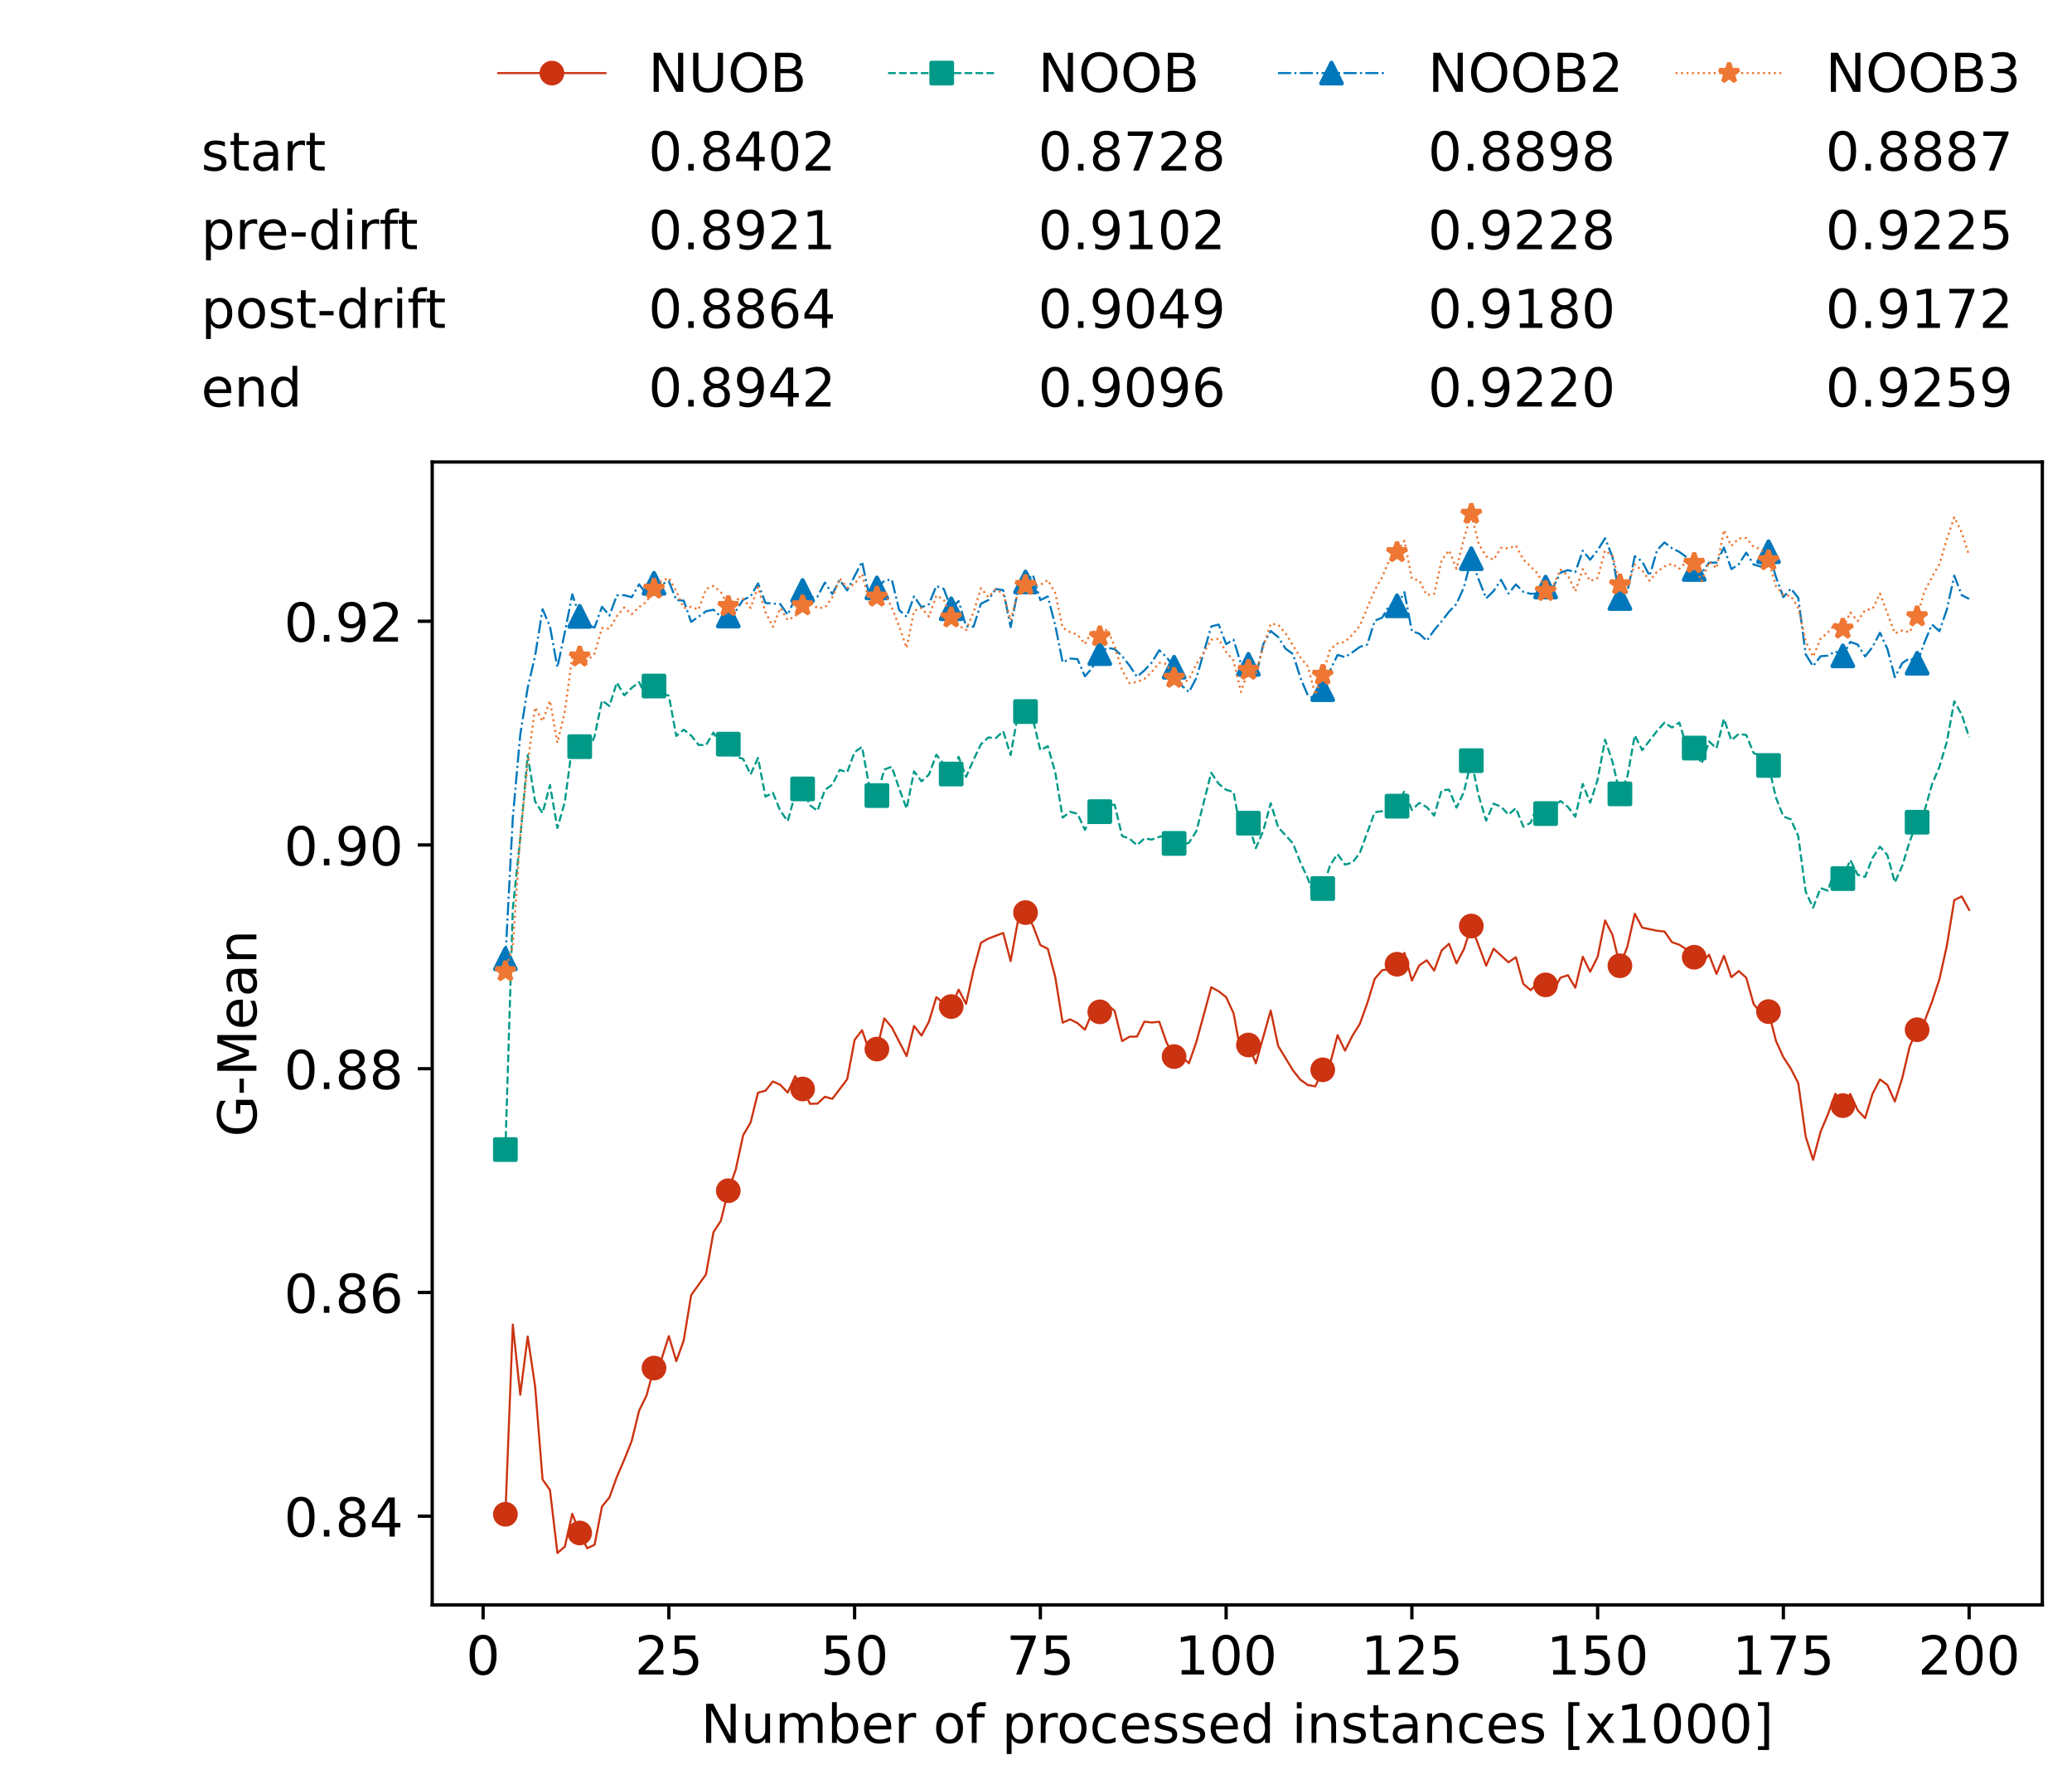 <?xml version="1.0" encoding="utf-8" standalone="no"?>
<!DOCTYPE svg PUBLIC "-//W3C//DTD SVG 1.1//EN"
  "http://www.w3.org/Graphics/SVG/1.1/DTD/svg11.dtd">
<!-- Created with matplotlib (https://matplotlib.org/) -->
<svg height="432.615pt" version="1.1" viewBox="0 0 502.65 432.615" width="502.65pt" xmlns="http://www.w3.org/2000/svg" xmlns:xlink="http://www.w3.org/1999/xlink">
 <defs>
  <style type="text/css">*{stroke-linecap:butt;stroke-linejoin:round;}</style>
 </defs>
 <g id="figure_1">
  <g id="patch_1">
   <path d="M 0 432.615 
L 502.65 432.615 
L 502.65 0 
L 0 0 
z
" style="fill:#ffffff;"/>
  </g>
  <g id="axes_1">
   <g id="patch_2">
    <path d="M 104.85 389.252 
L 495.45 389.252 
L 495.45 112.052 
L 104.85 112.052 
z
" style="fill:#ffffff;"/>
   </g>
   <g id="matplotlib.axis_1">
    <g id="xtick_1">
     <g id="line2d_1">
      <defs>
       <path d="M 0 0 
L 0 3.5 
" id="me60a9f4bef" style="stroke:#000000;stroke-width:0.8;"/>
      </defs>
      <g>
       <use style="stroke:#000000;stroke-width:0.8;" x="117.197" xlink:href="#me60a9f4bef" y="389.252"/>
      </g>
     </g>
     <g id="text_1">
      <!-- 0 -->
      <g transform="translate(113.061 406.13)scale(0.13 -0.13)">
       <defs>
        <path d="M 31.781 66.406 
Q 24.172 66.406 20.328 58.906 
Q 16.5 51.422 16.5 36.375 
Q 16.5 21.391 20.328 13.891 
Q 24.172 6.391 31.781 6.391 
Q 39.453 6.391 43.281 13.891 
Q 47.125 21.391 47.125 36.375 
Q 47.125 51.422 43.281 58.906 
Q 39.453 66.406 31.781 66.406 
z
M 31.781 74.219 
Q 44.047 74.219 50.516 64.516 
Q 56.984 54.828 56.984 36.375 
Q 56.984 17.969 50.516 8.266 
Q 44.047 -1.422 31.781 -1.422 
Q 19.531 -1.422 13.062 8.266 
Q 6.594 17.969 6.594 36.375 
Q 6.594 54.828 13.062 64.516 
Q 19.531 74.219 31.781 74.219 
z
" id="DejaVuSans-48"/>
       </defs>
       <use xlink:href="#DejaVuSans-48"/>
      </g>
     </g>
    </g>
    <g id="xtick_2">
     <g id="line2d_2">
      <g>
       <use style="stroke:#000000;stroke-width:0.8;" x="162.259" xlink:href="#me60a9f4bef" y="389.252"/>
      </g>
     </g>
     <g id="text_2">
      <!-- 25 -->
      <g transform="translate(153.988 406.13)scale(0.13 -0.13)">
       <defs>
        <path d="M 19.188 8.297 
L 53.609 8.297 
L 53.609 0 
L 7.328 0 
L 7.328 8.297 
Q 12.938 14.109 22.625 23.891 
Q 32.328 33.688 34.812 36.531 
Q 39.547 41.844 41.422 45.531 
Q 43.312 49.219 43.312 52.781 
Q 43.312 58.594 39.234 62.25 
Q 35.156 65.922 28.609 65.922 
Q 23.969 65.922 18.812 64.312 
Q 13.672 62.703 7.812 59.422 
L 7.812 69.391 
Q 13.766 71.781 18.938 73 
Q 24.125 74.219 28.422 74.219 
Q 39.75 74.219 46.484 68.547 
Q 53.219 62.891 53.219 53.422 
Q 53.219 48.922 51.531 44.891 
Q 49.859 40.875 45.406 35.406 
Q 44.188 33.984 37.641 27.219 
Q 31.109 20.453 19.188 8.297 
z
" id="DejaVuSans-50"/>
        <path d="M 10.797 72.906 
L 49.516 72.906 
L 49.516 64.594 
L 19.828 64.594 
L 19.828 46.734 
Q 21.969 47.469 24.109 47.828 
Q 26.266 48.188 28.422 48.188 
Q 40.625 48.188 47.75 41.5 
Q 54.891 34.812 54.891 23.391 
Q 54.891 11.625 47.562 5.094 
Q 40.234 -1.422 26.906 -1.422 
Q 22.312 -1.422 17.547 -0.641 
Q 12.797 0.141 7.719 1.703 
L 7.719 11.625 
Q 12.109 9.234 16.797 8.062 
Q 21.484 6.891 26.703 6.891 
Q 35.156 6.891 40.078 11.328 
Q 45.016 15.766 45.016 23.391 
Q 45.016 31 40.078 35.438 
Q 35.156 39.891 26.703 39.891 
Q 22.75 39.891 18.812 39.016 
Q 14.891 38.141 10.797 36.281 
z
" id="DejaVuSans-53"/>
       </defs>
       <use xlink:href="#DejaVuSans-50"/>
       <use x="63.623" xlink:href="#DejaVuSans-53"/>
      </g>
     </g>
    </g>
    <g id="xtick_3">
     <g id="line2d_3">
      <g>
       <use style="stroke:#000000;stroke-width:0.8;" x="207.322" xlink:href="#me60a9f4bef" y="389.252"/>
      </g>
     </g>
     <g id="text_3">
      <!-- 50 -->
      <g transform="translate(199.05 406.13)scale(0.13 -0.13)">
       <use xlink:href="#DejaVuSans-53"/>
       <use x="63.623" xlink:href="#DejaVuSans-48"/>
      </g>
     </g>
    </g>
    <g id="xtick_4">
     <g id="line2d_4">
      <g>
       <use style="stroke:#000000;stroke-width:0.8;" x="252.384" xlink:href="#me60a9f4bef" y="389.252"/>
      </g>
     </g>
     <g id="text_4">
      <!-- 75 -->
      <g transform="translate(244.113 406.13)scale(0.13 -0.13)">
       <defs>
        <path d="M 8.203 72.906 
L 55.078 72.906 
L 55.078 68.703 
L 28.609 0 
L 18.312 0 
L 43.219 64.594 
L 8.203 64.594 
z
" id="DejaVuSans-55"/>
       </defs>
       <use xlink:href="#DejaVuSans-55"/>
       <use x="63.623" xlink:href="#DejaVuSans-53"/>
      </g>
     </g>
    </g>
    <g id="xtick_5">
     <g id="line2d_5">
      <g>
       <use style="stroke:#000000;stroke-width:0.8;" x="297.446" xlink:href="#me60a9f4bef" y="389.252"/>
      </g>
     </g>
     <g id="text_5">
      <!-- 100 -->
      <g transform="translate(285.039 406.13)scale(0.13 -0.13)">
       <defs>
        <path d="M 12.406 8.297 
L 28.516 8.297 
L 28.516 63.922 
L 10.984 60.406 
L 10.984 69.391 
L 28.422 72.906 
L 38.281 72.906 
L 38.281 8.297 
L 54.391 8.297 
L 54.391 0 
L 12.406 0 
z
" id="DejaVuSans-49"/>
       </defs>
       <use xlink:href="#DejaVuSans-49"/>
       <use x="63.623" xlink:href="#DejaVuSans-48"/>
       <use x="127.246" xlink:href="#DejaVuSans-48"/>
      </g>
     </g>
    </g>
    <g id="xtick_6">
     <g id="line2d_6">
      <g>
       <use style="stroke:#000000;stroke-width:0.8;" x="342.509" xlink:href="#me60a9f4bef" y="389.252"/>
      </g>
     </g>
     <g id="text_6">
      <!-- 125 -->
      <g transform="translate(330.102 406.13)scale(0.13 -0.13)">
       <use xlink:href="#DejaVuSans-49"/>
       <use x="63.623" xlink:href="#DejaVuSans-50"/>
       <use x="127.246" xlink:href="#DejaVuSans-53"/>
      </g>
     </g>
    </g>
    <g id="xtick_7">
     <g id="line2d_7">
      <g>
       <use style="stroke:#000000;stroke-width:0.8;" x="387.571" xlink:href="#me60a9f4bef" y="389.252"/>
      </g>
     </g>
     <g id="text_7">
      <!-- 150 -->
      <g transform="translate(375.164 406.13)scale(0.13 -0.13)">
       <use xlink:href="#DejaVuSans-49"/>
       <use x="63.623" xlink:href="#DejaVuSans-53"/>
       <use x="127.246" xlink:href="#DejaVuSans-48"/>
      </g>
     </g>
    </g>
    <g id="xtick_8">
     <g id="line2d_8">
      <g>
       <use style="stroke:#000000;stroke-width:0.8;" x="432.633" xlink:href="#me60a9f4bef" y="389.252"/>
      </g>
     </g>
     <g id="text_8">
      <!-- 175 -->
      <g transform="translate(420.226 406.13)scale(0.13 -0.13)">
       <use xlink:href="#DejaVuSans-49"/>
       <use x="63.623" xlink:href="#DejaVuSans-55"/>
       <use x="127.246" xlink:href="#DejaVuSans-53"/>
      </g>
     </g>
    </g>
    <g id="xtick_9">
     <g id="line2d_9">
      <g>
       <use style="stroke:#000000;stroke-width:0.8;" x="477.695" xlink:href="#me60a9f4bef" y="389.252"/>
      </g>
     </g>
     <g id="text_9">
      <!-- 200 -->
      <g transform="translate(465.289 406.13)scale(0.13 -0.13)">
       <use xlink:href="#DejaVuSans-50"/>
       <use x="63.623" xlink:href="#DejaVuSans-48"/>
       <use x="127.246" xlink:href="#DejaVuSans-48"/>
      </g>
     </g>
    </g>
    <g id="text_10">
     <!-- Number of processed instances [x1000] -->
     <g transform="translate(170.025 422.711)scale(0.13 -0.13)">
      <defs>
       <path d="M 9.812 72.906 
L 23.094 72.906 
L 55.422 11.922 
L 55.422 72.906 
L 64.984 72.906 
L 64.984 0 
L 51.703 0 
L 19.391 60.984 
L 19.391 0 
L 9.812 0 
z
" id="DejaVuSans-78"/>
       <path d="M 8.5 21.578 
L 8.5 54.688 
L 17.484 54.688 
L 17.484 21.922 
Q 17.484 14.156 20.5 10.266 
Q 23.531 6.391 29.594 6.391 
Q 36.859 6.391 41.078 11.031 
Q 45.312 15.672 45.312 23.688 
L 45.312 54.688 
L 54.297 54.688 
L 54.297 0 
L 45.312 0 
L 45.312 8.406 
Q 42.047 3.422 37.719 1 
Q 33.406 -1.422 27.688 -1.422 
Q 18.266 -1.422 13.375 4.438 
Q 8.5 10.297 8.5 21.578 
z
M 31.109 56 
z
" id="DejaVuSans-117"/>
       <path d="M 52 44.188 
Q 55.375 50.25 60.062 53.125 
Q 64.75 56 71.094 56 
Q 79.641 56 84.281 50.016 
Q 88.922 44.047 88.922 33.016 
L 88.922 0 
L 79.891 0 
L 79.891 32.719 
Q 79.891 40.578 77.094 44.375 
Q 74.312 48.188 68.609 48.188 
Q 61.625 48.188 57.562 43.547 
Q 53.516 38.922 53.516 30.906 
L 53.516 0 
L 44.484 0 
L 44.484 32.719 
Q 44.484 40.625 41.703 44.406 
Q 38.922 48.188 33.109 48.188 
Q 26.219 48.188 22.156 43.531 
Q 18.109 38.875 18.109 30.906 
L 18.109 0 
L 9.078 0 
L 9.078 54.688 
L 18.109 54.688 
L 18.109 46.188 
Q 21.188 51.219 25.484 53.609 
Q 29.781 56 35.688 56 
Q 41.656 56 45.828 52.969 
Q 50 49.953 52 44.188 
z
" id="DejaVuSans-109"/>
       <path d="M 48.688 27.297 
Q 48.688 37.203 44.609 42.844 
Q 40.531 48.484 33.406 48.484 
Q 26.266 48.484 22.188 42.844 
Q 18.109 37.203 18.109 27.297 
Q 18.109 17.391 22.188 11.75 
Q 26.266 6.109 33.406 6.109 
Q 40.531 6.109 44.609 11.75 
Q 48.688 17.391 48.688 27.297 
z
M 18.109 46.391 
Q 20.953 51.266 25.266 53.625 
Q 29.594 56 35.594 56 
Q 45.562 56 51.781 48.094 
Q 58.016 40.188 58.016 27.297 
Q 58.016 14.406 51.781 6.484 
Q 45.562 -1.422 35.594 -1.422 
Q 29.594 -1.422 25.266 0.953 
Q 20.953 3.328 18.109 8.203 
L 18.109 0 
L 9.078 0 
L 9.078 75.984 
L 18.109 75.984 
z
" id="DejaVuSans-98"/>
       <path d="M 56.203 29.594 
L 56.203 25.203 
L 14.891 25.203 
Q 15.484 15.922 20.484 11.062 
Q 25.484 6.203 34.422 6.203 
Q 39.594 6.203 44.453 7.469 
Q 49.312 8.734 54.109 11.281 
L 54.109 2.781 
Q 49.266 0.734 44.188 -0.344 
Q 39.109 -1.422 33.891 -1.422 
Q 20.797 -1.422 13.156 6.188 
Q 5.516 13.812 5.516 26.812 
Q 5.516 40.234 12.766 48.109 
Q 20.016 56 32.328 56 
Q 43.359 56 49.781 48.891 
Q 56.203 41.797 56.203 29.594 
z
M 47.219 32.234 
Q 47.125 39.594 43.094 43.984 
Q 39.062 48.391 32.422 48.391 
Q 24.906 48.391 20.391 44.141 
Q 15.875 39.891 15.188 32.172 
z
" id="DejaVuSans-101"/>
       <path d="M 41.109 46.297 
Q 39.594 47.172 37.812 47.578 
Q 36.031 48 33.891 48 
Q 26.266 48 22.188 43.047 
Q 18.109 38.094 18.109 28.812 
L 18.109 0 
L 9.078 0 
L 9.078 54.688 
L 18.109 54.688 
L 18.109 46.188 
Q 20.953 51.172 25.484 53.578 
Q 30.031 56 36.531 56 
Q 37.453 56 38.578 55.875 
Q 39.703 55.766 41.062 55.516 
z
" id="DejaVuSans-114"/>
       <path id="DejaVuSans-32"/>
       <path d="M 30.609 48.391 
Q 23.391 48.391 19.188 42.75 
Q 14.984 37.109 14.984 27.297 
Q 14.984 17.484 19.156 11.844 
Q 23.344 6.203 30.609 6.203 
Q 37.797 6.203 41.984 11.859 
Q 46.188 17.531 46.188 27.297 
Q 46.188 37.016 41.984 42.703 
Q 37.797 48.391 30.609 48.391 
z
M 30.609 56 
Q 42.328 56 49.016 48.375 
Q 55.719 40.766 55.719 27.297 
Q 55.719 13.875 49.016 6.219 
Q 42.328 -1.422 30.609 -1.422 
Q 18.844 -1.422 12.172 6.219 
Q 5.516 13.875 5.516 27.297 
Q 5.516 40.766 12.172 48.375 
Q 18.844 56 30.609 56 
z
" id="DejaVuSans-111"/>
       <path d="M 37.109 75.984 
L 37.109 68.5 
L 28.516 68.5 
Q 23.688 68.5 21.797 66.547 
Q 19.922 64.594 19.922 59.516 
L 19.922 54.688 
L 34.719 54.688 
L 34.719 47.703 
L 19.922 47.703 
L 19.922 0 
L 10.891 0 
L 10.891 47.703 
L 2.297 47.703 
L 2.297 54.688 
L 10.891 54.688 
L 10.891 58.5 
Q 10.891 67.625 15.141 71.797 
Q 19.391 75.984 28.609 75.984 
z
" id="DejaVuSans-102"/>
       <path d="M 18.109 8.203 
L 18.109 -20.797 
L 9.078 -20.797 
L 9.078 54.688 
L 18.109 54.688 
L 18.109 46.391 
Q 20.953 51.266 25.266 53.625 
Q 29.594 56 35.594 56 
Q 45.562 56 51.781 48.094 
Q 58.016 40.188 58.016 27.297 
Q 58.016 14.406 51.781 6.484 
Q 45.562 -1.422 35.594 -1.422 
Q 29.594 -1.422 25.266 0.953 
Q 20.953 3.328 18.109 8.203 
z
M 48.688 27.297 
Q 48.688 37.203 44.609 42.844 
Q 40.531 48.484 33.406 48.484 
Q 26.266 48.484 22.188 42.844 
Q 18.109 37.203 18.109 27.297 
Q 18.109 17.391 22.188 11.75 
Q 26.266 6.109 33.406 6.109 
Q 40.531 6.109 44.609 11.75 
Q 48.688 17.391 48.688 27.297 
z
" id="DejaVuSans-112"/>
       <path d="M 48.781 52.594 
L 48.781 44.188 
Q 44.969 46.297 41.141 47.344 
Q 37.312 48.391 33.406 48.391 
Q 24.656 48.391 19.812 42.844 
Q 14.984 37.312 14.984 27.297 
Q 14.984 17.281 19.812 11.734 
Q 24.656 6.203 33.406 6.203 
Q 37.312 6.203 41.141 7.25 
Q 44.969 8.297 48.781 10.406 
L 48.781 2.094 
Q 45.016 0.344 40.984 -0.531 
Q 36.969 -1.422 32.422 -1.422 
Q 20.062 -1.422 12.781 6.344 
Q 5.516 14.109 5.516 27.297 
Q 5.516 40.672 12.859 48.328 
Q 20.219 56 33.016 56 
Q 37.156 56 41.109 55.141 
Q 45.062 54.297 48.781 52.594 
z
" id="DejaVuSans-99"/>
       <path d="M 44.281 53.078 
L 44.281 44.578 
Q 40.484 46.531 36.375 47.5 
Q 32.281 48.484 27.875 48.484 
Q 21.188 48.484 17.844 46.438 
Q 14.5 44.391 14.5 40.281 
Q 14.5 37.156 16.891 35.375 
Q 19.281 33.594 26.516 31.984 
L 29.594 31.297 
Q 39.156 29.25 43.188 25.516 
Q 47.219 21.781 47.219 15.094 
Q 47.219 7.469 41.188 3.016 
Q 35.156 -1.422 24.609 -1.422 
Q 20.219 -1.422 15.453 -0.562 
Q 10.688 0.297 5.422 2 
L 5.422 11.281 
Q 10.406 8.688 15.234 7.391 
Q 20.062 6.109 24.812 6.109 
Q 31.156 6.109 34.562 8.281 
Q 37.984 10.453 37.984 14.406 
Q 37.984 18.062 35.516 20.016 
Q 33.062 21.969 24.703 23.781 
L 21.578 24.516 
Q 13.234 26.266 9.516 29.906 
Q 5.812 33.547 5.812 39.891 
Q 5.812 47.609 11.281 51.797 
Q 16.75 56 26.812 56 
Q 31.781 56 36.172 55.266 
Q 40.578 54.547 44.281 53.078 
z
" id="DejaVuSans-115"/>
       <path d="M 45.406 46.391 
L 45.406 75.984 
L 54.391 75.984 
L 54.391 0 
L 45.406 0 
L 45.406 8.203 
Q 42.578 3.328 38.25 0.953 
Q 33.938 -1.422 27.875 -1.422 
Q 17.969 -1.422 11.734 6.484 
Q 5.516 14.406 5.516 27.297 
Q 5.516 40.188 11.734 48.094 
Q 17.969 56 27.875 56 
Q 33.938 56 38.25 53.625 
Q 42.578 51.266 45.406 46.391 
z
M 14.797 27.297 
Q 14.797 17.391 18.875 11.75 
Q 22.953 6.109 30.078 6.109 
Q 37.203 6.109 41.297 11.75 
Q 45.406 17.391 45.406 27.297 
Q 45.406 37.203 41.297 42.844 
Q 37.203 48.484 30.078 48.484 
Q 22.953 48.484 18.875 42.844 
Q 14.797 37.203 14.797 27.297 
z
" id="DejaVuSans-100"/>
       <path d="M 9.422 54.688 
L 18.406 54.688 
L 18.406 0 
L 9.422 0 
z
M 9.422 75.984 
L 18.406 75.984 
L 18.406 64.594 
L 9.422 64.594 
z
" id="DejaVuSans-105"/>
       <path d="M 54.891 33.016 
L 54.891 0 
L 45.906 0 
L 45.906 32.719 
Q 45.906 40.484 42.875 44.328 
Q 39.844 48.188 33.797 48.188 
Q 26.516 48.188 22.312 43.547 
Q 18.109 38.922 18.109 30.906 
L 18.109 0 
L 9.078 0 
L 9.078 54.688 
L 18.109 54.688 
L 18.109 46.188 
Q 21.344 51.125 25.703 53.562 
Q 30.078 56 35.797 56 
Q 45.219 56 50.047 50.172 
Q 54.891 44.344 54.891 33.016 
z
" id="DejaVuSans-110"/>
       <path d="M 18.312 70.219 
L 18.312 54.688 
L 36.812 54.688 
L 36.812 47.703 
L 18.312 47.703 
L 18.312 18.016 
Q 18.312 11.328 20.141 9.422 
Q 21.969 7.516 27.594 7.516 
L 36.812 7.516 
L 36.812 0 
L 27.594 0 
Q 17.188 0 13.234 3.875 
Q 9.281 7.766 9.281 18.016 
L 9.281 47.703 
L 2.688 47.703 
L 2.688 54.688 
L 9.281 54.688 
L 9.281 70.219 
z
" id="DejaVuSans-116"/>
       <path d="M 34.281 27.484 
Q 23.391 27.484 19.188 25 
Q 14.984 22.516 14.984 16.5 
Q 14.984 11.719 18.141 8.906 
Q 21.297 6.109 26.703 6.109 
Q 34.188 6.109 38.703 11.406 
Q 43.219 16.703 43.219 25.484 
L 43.219 27.484 
z
M 52.203 31.203 
L 52.203 0 
L 43.219 0 
L 43.219 8.297 
Q 40.141 3.328 35.547 0.953 
Q 30.953 -1.422 24.312 -1.422 
Q 15.922 -1.422 10.953 3.297 
Q 6 8.016 6 15.922 
Q 6 25.141 12.172 29.828 
Q 18.359 34.516 30.609 34.516 
L 43.219 34.516 
L 43.219 35.406 
Q 43.219 41.609 39.141 45 
Q 35.062 48.391 27.688 48.391 
Q 23 48.391 18.547 47.266 
Q 14.109 46.141 10.016 43.891 
L 10.016 52.203 
Q 14.938 54.109 19.578 55.047 
Q 24.219 56 28.609 56 
Q 40.484 56 46.344 49.844 
Q 52.203 43.703 52.203 31.203 
z
" id="DejaVuSans-97"/>
       <path d="M 8.594 75.984 
L 29.297 75.984 
L 29.297 69 
L 17.578 69 
L 17.578 -6.203 
L 29.297 -6.203 
L 29.297 -13.188 
L 8.594 -13.188 
z
" id="DejaVuSans-91"/>
       <path d="M 54.891 54.688 
L 35.109 28.078 
L 55.906 0 
L 45.312 0 
L 29.391 21.484 
L 13.484 0 
L 2.875 0 
L 24.125 28.609 
L 4.688 54.688 
L 15.281 54.688 
L 29.781 35.203 
L 44.281 54.688 
z
" id="DejaVuSans-120"/>
       <path d="M 30.422 75.984 
L 30.422 -13.188 
L 9.719 -13.188 
L 9.719 -6.203 
L 21.391 -6.203 
L 21.391 69 
L 9.719 69 
L 9.719 75.984 
z
" id="DejaVuSans-93"/>
      </defs>
      <use xlink:href="#DejaVuSans-78"/>
      <use x="74.805" xlink:href="#DejaVuSans-117"/>
      <use x="138.184" xlink:href="#DejaVuSans-109"/>
      <use x="235.596" xlink:href="#DejaVuSans-98"/>
      <use x="299.072" xlink:href="#DejaVuSans-101"/>
      <use x="360.596" xlink:href="#DejaVuSans-114"/>
      <use x="401.709" xlink:href="#DejaVuSans-32"/>
      <use x="433.496" xlink:href="#DejaVuSans-111"/>
      <use x="494.678" xlink:href="#DejaVuSans-102"/>
      <use x="529.883" xlink:href="#DejaVuSans-32"/>
      <use x="561.67" xlink:href="#DejaVuSans-112"/>
      <use x="625.146" xlink:href="#DejaVuSans-114"/>
      <use x="664.01" xlink:href="#DejaVuSans-111"/>
      <use x="725.191" xlink:href="#DejaVuSans-99"/>
      <use x="780.172" xlink:href="#DejaVuSans-101"/>
      <use x="841.695" xlink:href="#DejaVuSans-115"/>
      <use x="893.795" xlink:href="#DejaVuSans-115"/>
      <use x="945.895" xlink:href="#DejaVuSans-101"/>
      <use x="1007.418" xlink:href="#DejaVuSans-100"/>
      <use x="1070.895" xlink:href="#DejaVuSans-32"/>
      <use x="1102.682" xlink:href="#DejaVuSans-105"/>
      <use x="1130.465" xlink:href="#DejaVuSans-110"/>
      <use x="1193.844" xlink:href="#DejaVuSans-115"/>
      <use x="1245.943" xlink:href="#DejaVuSans-116"/>
      <use x="1285.152" xlink:href="#DejaVuSans-97"/>
      <use x="1346.432" xlink:href="#DejaVuSans-110"/>
      <use x="1409.811" xlink:href="#DejaVuSans-99"/>
      <use x="1464.791" xlink:href="#DejaVuSans-101"/>
      <use x="1526.314" xlink:href="#DejaVuSans-115"/>
      <use x="1578.414" xlink:href="#DejaVuSans-32"/>
      <use x="1610.201" xlink:href="#DejaVuSans-91"/>
      <use x="1649.215" xlink:href="#DejaVuSans-120"/>
      <use x="1708.395" xlink:href="#DejaVuSans-49"/>
      <use x="1772.018" xlink:href="#DejaVuSans-48"/>
      <use x="1835.641" xlink:href="#DejaVuSans-48"/>
      <use x="1899.264" xlink:href="#DejaVuSans-48"/>
      <use x="1962.887" xlink:href="#DejaVuSans-93"/>
     </g>
    </g>
   </g>
   <g id="matplotlib.axis_2">
    <g id="ytick_1">
     <g id="line2d_10">
      <defs>
       <path d="M 0 0 
L -3.5 0 
" id="m9e38faea7e" style="stroke:#000000;stroke-width:0.8;"/>
      </defs>
      <g>
       <use style="stroke:#000000;stroke-width:0.8;" x="104.85" xlink:href="#m9e38faea7e" y="367.727"/>
      </g>
     </g>
     <g id="text_11">
      <!-- 0.84 -->
      <g transform="translate(68.905 372.666)scale(0.13 -0.13)">
       <defs>
        <path d="M 10.688 12.406 
L 21 12.406 
L 21 0 
L 10.688 0 
z
" id="DejaVuSans-46"/>
        <path d="M 31.781 34.625 
Q 24.75 34.625 20.719 30.859 
Q 16.703 27.094 16.703 20.516 
Q 16.703 13.922 20.719 10.156 
Q 24.75 6.391 31.781 6.391 
Q 38.812 6.391 42.859 10.172 
Q 46.922 13.969 46.922 20.516 
Q 46.922 27.094 42.891 30.859 
Q 38.875 34.625 31.781 34.625 
z
M 21.922 38.812 
Q 15.578 40.375 12.031 44.719 
Q 8.5 49.078 8.5 55.328 
Q 8.5 64.062 14.719 69.141 
Q 20.953 74.219 31.781 74.219 
Q 42.672 74.219 48.875 69.141 
Q 55.078 64.062 55.078 55.328 
Q 55.078 49.078 51.531 44.719 
Q 48 40.375 41.703 38.812 
Q 48.828 37.156 52.797 32.312 
Q 56.781 27.484 56.781 20.516 
Q 56.781 9.906 50.312 4.234 
Q 43.844 -1.422 31.781 -1.422 
Q 19.734 -1.422 13.25 4.234 
Q 6.781 9.906 6.781 20.516 
Q 6.781 27.484 10.781 32.312 
Q 14.797 37.156 21.922 38.812 
z
M 18.312 54.391 
Q 18.312 48.734 21.844 45.562 
Q 25.391 42.391 31.781 42.391 
Q 38.141 42.391 41.719 45.562 
Q 45.312 48.734 45.312 54.391 
Q 45.312 60.062 41.719 63.234 
Q 38.141 66.406 31.781 66.406 
Q 25.391 66.406 21.844 63.234 
Q 18.312 60.062 18.312 54.391 
z
" id="DejaVuSans-56"/>
        <path d="M 37.797 64.312 
L 12.891 25.391 
L 37.797 25.391 
z
M 35.203 72.906 
L 47.609 72.906 
L 47.609 25.391 
L 58.016 25.391 
L 58.016 17.188 
L 47.609 17.188 
L 47.609 0 
L 37.797 0 
L 37.797 17.188 
L 4.891 17.188 
L 4.891 26.703 
z
" id="DejaVuSans-52"/>
       </defs>
       <use xlink:href="#DejaVuSans-48"/>
       <use x="63.623" xlink:href="#DejaVuSans-46"/>
       <use x="95.41" xlink:href="#DejaVuSans-56"/>
       <use x="159.033" xlink:href="#DejaVuSans-52"/>
      </g>
     </g>
    </g>
    <g id="ytick_2">
     <g id="line2d_11">
      <g>
       <use style="stroke:#000000;stroke-width:0.8;" x="104.85" xlink:href="#m9e38faea7e" y="313.463"/>
      </g>
     </g>
     <g id="text_12">
      <!-- 0.86 -->
      <g transform="translate(68.905 318.402)scale(0.13 -0.13)">
       <defs>
        <path d="M 33.016 40.375 
Q 26.375 40.375 22.484 35.828 
Q 18.609 31.297 18.609 23.391 
Q 18.609 15.531 22.484 10.953 
Q 26.375 6.391 33.016 6.391 
Q 39.656 6.391 43.531 10.953 
Q 47.406 15.531 47.406 23.391 
Q 47.406 31.297 43.531 35.828 
Q 39.656 40.375 33.016 40.375 
z
M 52.594 71.297 
L 52.594 62.312 
Q 48.875 64.062 45.094 64.984 
Q 41.312 65.922 37.594 65.922 
Q 27.828 65.922 22.672 59.328 
Q 17.531 52.734 16.797 39.406 
Q 19.672 43.656 24.016 45.922 
Q 28.375 48.188 33.594 48.188 
Q 44.578 48.188 50.953 41.516 
Q 57.328 34.859 57.328 23.391 
Q 57.328 12.156 50.688 5.359 
Q 44.047 -1.422 33.016 -1.422 
Q 20.359 -1.422 13.672 8.266 
Q 6.984 17.969 6.984 36.375 
Q 6.984 53.656 15.188 63.938 
Q 23.391 74.219 37.203 74.219 
Q 40.922 74.219 44.703 73.484 
Q 48.484 72.75 52.594 71.297 
z
" id="DejaVuSans-54"/>
       </defs>
       <use xlink:href="#DejaVuSans-48"/>
       <use x="63.623" xlink:href="#DejaVuSans-46"/>
       <use x="95.41" xlink:href="#DejaVuSans-56"/>
       <use x="159.033" xlink:href="#DejaVuSans-54"/>
      </g>
     </g>
    </g>
    <g id="ytick_3">
     <g id="line2d_12">
      <g>
       <use style="stroke:#000000;stroke-width:0.8;" x="104.85" xlink:href="#m9e38faea7e" y="259.199"/>
      </g>
     </g>
     <g id="text_13">
      <!-- 0.88 -->
      <g transform="translate(68.905 264.138)scale(0.13 -0.13)">
       <use xlink:href="#DejaVuSans-48"/>
       <use x="63.623" xlink:href="#DejaVuSans-46"/>
       <use x="95.41" xlink:href="#DejaVuSans-56"/>
       <use x="159.033" xlink:href="#DejaVuSans-56"/>
      </g>
     </g>
    </g>
    <g id="ytick_4">
     <g id="line2d_13">
      <g>
       <use style="stroke:#000000;stroke-width:0.8;" x="104.85" xlink:href="#m9e38faea7e" y="204.935"/>
      </g>
     </g>
     <g id="text_14">
      <!-- 0.90 -->
      <g transform="translate(68.905 209.874)scale(0.13 -0.13)">
       <defs>
        <path d="M 10.984 1.516 
L 10.984 10.5 
Q 14.703 8.734 18.5 7.812 
Q 22.312 6.891 25.984 6.891 
Q 35.75 6.891 40.891 13.453 
Q 46.047 20.016 46.781 33.406 
Q 43.953 29.203 39.594 26.953 
Q 35.25 24.703 29.984 24.703 
Q 19.047 24.703 12.672 31.312 
Q 6.297 37.938 6.297 49.422 
Q 6.297 60.641 12.938 67.422 
Q 19.578 74.219 30.609 74.219 
Q 43.266 74.219 49.922 64.516 
Q 56.594 54.828 56.594 36.375 
Q 56.594 19.141 48.406 8.859 
Q 40.234 -1.422 26.422 -1.422 
Q 22.703 -1.422 18.891 -0.688 
Q 15.094 0.047 10.984 1.516 
z
M 30.609 32.422 
Q 37.25 32.422 41.125 36.953 
Q 45.016 41.5 45.016 49.422 
Q 45.016 57.281 41.125 61.844 
Q 37.25 66.406 30.609 66.406 
Q 23.969 66.406 20.094 61.844 
Q 16.219 57.281 16.219 49.422 
Q 16.219 41.5 20.094 36.953 
Q 23.969 32.422 30.609 32.422 
z
" id="DejaVuSans-57"/>
       </defs>
       <use xlink:href="#DejaVuSans-48"/>
       <use x="63.623" xlink:href="#DejaVuSans-46"/>
       <use x="95.41" xlink:href="#DejaVuSans-57"/>
       <use x="159.033" xlink:href="#DejaVuSans-48"/>
      </g>
     </g>
    </g>
    <g id="ytick_5">
     <g id="line2d_14">
      <g>
       <use style="stroke:#000000;stroke-width:0.8;" x="104.85" xlink:href="#m9e38faea7e" y="150.671"/>
      </g>
     </g>
     <g id="text_15">
      <!-- 0.92 -->
      <g transform="translate(68.905 155.61)scale(0.13 -0.13)">
       <use xlink:href="#DejaVuSans-48"/>
       <use x="63.623" xlink:href="#DejaVuSans-46"/>
       <use x="95.41" xlink:href="#DejaVuSans-57"/>
       <use x="159.033" xlink:href="#DejaVuSans-50"/>
      </g>
     </g>
    </g>
    <g id="text_16">
     <!-- G-Mean -->
     <g transform="translate(62.201 275.744)rotate(-90)scale(0.13 -0.13)">
      <defs>
       <path d="M 59.516 10.406 
L 59.516 29.984 
L 43.406 29.984 
L 43.406 38.094 
L 69.281 38.094 
L 69.281 6.781 
Q 63.578 2.734 56.688 0.656 
Q 49.812 -1.422 42 -1.422 
Q 24.906 -1.422 15.25 8.562 
Q 5.609 18.562 5.609 36.375 
Q 5.609 54.25 15.25 64.234 
Q 24.906 74.219 42 74.219 
Q 49.125 74.219 55.547 72.453 
Q 61.969 70.703 67.391 67.281 
L 67.391 56.781 
Q 61.922 61.422 55.766 63.766 
Q 49.609 66.109 42.828 66.109 
Q 29.438 66.109 22.719 58.641 
Q 16.016 51.172 16.016 36.375 
Q 16.016 21.625 22.719 14.156 
Q 29.438 6.688 42.828 6.688 
Q 48.047 6.688 52.141 7.594 
Q 56.25 8.5 59.516 10.406 
z
" id="DejaVuSans-71"/>
       <path d="M 4.891 31.391 
L 31.203 31.391 
L 31.203 23.391 
L 4.891 23.391 
z
" id="DejaVuSans-45"/>
       <path d="M 9.812 72.906 
L 24.516 72.906 
L 43.109 23.297 
L 61.812 72.906 
L 76.516 72.906 
L 76.516 0 
L 66.891 0 
L 66.891 64.016 
L 48.094 14.016 
L 38.188 14.016 
L 19.391 64.016 
L 19.391 0 
L 9.812 0 
z
" id="DejaVuSans-77"/>
      </defs>
      <use xlink:href="#DejaVuSans-71"/>
      <use x="77.49" xlink:href="#DejaVuSans-45"/>
      <use x="113.574" xlink:href="#DejaVuSans-77"/>
      <use x="199.854" xlink:href="#DejaVuSans-101"/>
      <use x="261.377" xlink:href="#DejaVuSans-97"/>
      <use x="322.656" xlink:href="#DejaVuSans-110"/>
     </g>
    </g>
   </g>
   <g id="line2d_15"/>
   <g id="line2d_16"/>
   <g id="line2d_17"/>
   <g id="line2d_18"/>
   <g id="line2d_19"/>
   <g id="line2d_20">
    <path clip-path="url(#pf2bd20a0c8)" d="M 122.605 367.271 
L 124.407 321.261 
L 126.21 338.275 
L 128.012 324.147 
L 129.815 336.242 
L 131.617 358.795 
L 133.419 361.391 
L 135.222 376.652 
L 137.024 375.108 
L 138.827 367.134 
L 140.629 371.8 
L 142.432 375.498 
L 144.234 374.673 
L 146.037 365.372 
L 147.839 363.185 
L 149.642 358.192 
L 151.444 354.019 
L 153.247 349.47 
L 155.049 342.126 
L 156.852 338.421 
L 158.654 331.804 
L 160.457 329.724 
L 162.259 324.042 
L 164.062 330.126 
L 165.864 325.116 
L 167.667 314.116 
L 171.272 309.075 
L 173.074 298.861 
L 174.877 296.08 
L 176.679 288.79 
L 178.482 283.671 
L 180.284 275.327 
L 182.087 272.244 
L 183.889 265.004 
L 185.692 264.543 
L 187.494 262.29 
L 189.297 263.102 
L 191.099 264.987 
L 192.902 261.022 
L 194.704 264.115 
L 196.507 267.721 
L 198.309 267.666 
L 200.112 266.005 
L 201.914 266.507 
L 205.519 261.762 
L 207.322 252.214 
L 209.124 249.86 
L 210.927 255.051 
L 212.729 254.438 
L 214.532 246.99 
L 216.334 249.16 
L 219.939 256.137 
L 221.742 248.825 
L 223.544 251.165 
L 225.347 247.808 
L 227.149 241.837 
L 228.952 243.388 
L 230.754 244.124 
L 232.557 240.026 
L 234.359 243.453 
L 236.162 235.324 
L 237.964 228.662 
L 239.767 227.638 
L 243.372 226.269 
L 245.174 233.094 
L 246.976 223.166 
L 248.779 221.328 
L 250.581 224.505 
L 252.384 229.221 
L 254.186 230.107 
L 255.989 236.928 
L 257.791 248.045 
L 259.594 247.226 
L 261.396 248.141 
L 263.199 249.735 
L 265.001 245.475 
L 266.804 245.41 
L 268.606 243.666 
L 270.409 245.192 
L 272.211 252.503 
L 274.014 251.436 
L 275.816 251.404 
L 277.619 247.795 
L 279.421 247.997 
L 281.224 247.805 
L 283.026 252.901 
L 284.829 256.258 
L 286.631 256.263 
L 288.434 257.871 
L 290.236 252.671 
L 293.841 239.434 
L 295.644 240.419 
L 297.446 241.849 
L 299.249 245.742 
L 301.051 255.44 
L 302.854 253.448 
L 304.656 257.886 
L 308.261 245.089 
L 310.064 253.666 
L 313.669 259.603 
L 315.471 261.886 
L 317.274 263.148 
L 319.076 263.483 
L 320.879 259.461 
L 322.681 257.951 
L 324.484 251.069 
L 326.286 254.813 
L 328.089 251.209 
L 329.891 248.312 
L 331.694 243.314 
L 333.496 237.395 
L 335.299 235.313 
L 337.101 235.048 
L 338.904 233.858 
L 340.706 231.113 
L 342.509 237.813 
L 344.311 234.124 
L 346.114 232.903 
L 347.916 235.4 
L 349.719 230.527 
L 351.521 228.904 
L 353.324 233.653 
L 355.126 230.231 
L 356.928 224.596 
L 360.533 234.202 
L 362.336 230.096 
L 365.941 233.393 
L 367.743 232.163 
L 369.546 238.639 
L 371.348 240.15 
L 373.151 238.299 
L 374.953 238.867 
L 376.756 240.353 
L 378.558 237.128 
L 380.361 236.517 
L 382.163 239.553 
L 383.966 232.047 
L 385.768 235.664 
L 387.571 232.077 
L 389.373 223.241 
L 391.176 226.742 
L 392.978 234.23 
L 394.781 229.609 
L 396.583 221.613 
L 398.386 224.977 
L 401.991 225.74 
L 403.793 225.927 
L 405.596 228.498 
L 407.398 229.137 
L 409.201 230.285 
L 411.003 232.161 
L 412.806 233.528 
L 414.608 231.548 
L 416.411 236.219 
L 418.213 231.795 
L 420.016 237.003 
L 421.818 235.519 
L 423.621 237.128 
L 425.423 243.525 
L 427.226 245.814 
L 429.028 245.344 
L 430.831 252.436 
L 432.633 256.414 
L 434.436 259.18 
L 436.238 262.677 
L 438.041 275.66 
L 439.843 281.297 
L 441.646 274.519 
L 443.448 270.24 
L 445.251 265.271 
L 447.053 268.151 
L 448.856 265.329 
L 450.658 269.29 
L 452.461 271.183 
L 454.263 265.291 
L 456.066 261.798 
L 457.868 263.137 
L 459.671 267.149 
L 461.473 261.45 
L 463.276 253.805 
L 465.078 249.743 
L 466.881 247.678 
L 468.683 242.961 
L 470.485 237.511 
L 472.288 229.379 
L 474.09 218.308 
L 475.893 217.408 
L 477.695 220.679 
L 477.695 220.679 
" style="fill:none;stroke:#cc3311;stroke-linecap:square;stroke-width:0.5;"/>
    <defs>
     <path d="M 0 2.5 
C 0.663 2.5 1.299 2.237 1.768 1.768 
C 2.237 1.299 2.5 0.663 2.5 0 
C 2.5 -0.663 2.237 -1.299 1.768 -1.768 
C 1.299 -2.237 0.663 -2.5 0 -2.5 
C -0.663 -2.5 -1.299 -2.237 -1.768 -1.768 
C -2.237 -1.299 -2.5 -0.663 -2.5 0 
C -2.5 0.663 -2.237 1.299 -1.768 1.768 
C -1.299 2.237 -0.663 2.5 0 2.5 
z
" id="mc3be1fd5f8" style="stroke:#cc3311;"/>
    </defs>
    <g clip-path="url(#pf2bd20a0c8)">
     <use style="fill:#cc3311;stroke:#cc3311;" x="122.605" xlink:href="#mc3be1fd5f8" y="367.271"/>
     <use style="fill:#cc3311;stroke:#cc3311;" x="140.629" xlink:href="#mc3be1fd5f8" y="371.8"/>
     <use style="fill:#cc3311;stroke:#cc3311;" x="158.654" xlink:href="#mc3be1fd5f8" y="331.804"/>
     <use style="fill:#cc3311;stroke:#cc3311;" x="176.679" xlink:href="#mc3be1fd5f8" y="288.79"/>
     <use style="fill:#cc3311;stroke:#cc3311;" x="194.704" xlink:href="#mc3be1fd5f8" y="264.115"/>
     <use style="fill:#cc3311;stroke:#cc3311;" x="212.729" xlink:href="#mc3be1fd5f8" y="254.438"/>
     <use style="fill:#cc3311;stroke:#cc3311;" x="230.754" xlink:href="#mc3be1fd5f8" y="244.124"/>
     <use style="fill:#cc3311;stroke:#cc3311;" x="248.779" xlink:href="#mc3be1fd5f8" y="221.328"/>
     <use style="fill:#cc3311;stroke:#cc3311;" x="266.804" xlink:href="#mc3be1fd5f8" y="245.41"/>
     <use style="fill:#cc3311;stroke:#cc3311;" x="284.829" xlink:href="#mc3be1fd5f8" y="256.258"/>
     <use style="fill:#cc3311;stroke:#cc3311;" x="302.854" xlink:href="#mc3be1fd5f8" y="253.448"/>
     <use style="fill:#cc3311;stroke:#cc3311;" x="320.879" xlink:href="#mc3be1fd5f8" y="259.461"/>
     <use style="fill:#cc3311;stroke:#cc3311;" x="338.904" xlink:href="#mc3be1fd5f8" y="233.858"/>
     <use style="fill:#cc3311;stroke:#cc3311;" x="356.928" xlink:href="#mc3be1fd5f8" y="224.596"/>
     <use style="fill:#cc3311;stroke:#cc3311;" x="374.953" xlink:href="#mc3be1fd5f8" y="238.867"/>
     <use style="fill:#cc3311;stroke:#cc3311;" x="392.978" xlink:href="#mc3be1fd5f8" y="234.23"/>
     <use style="fill:#cc3311;stroke:#cc3311;" x="411.003" xlink:href="#mc3be1fd5f8" y="232.161"/>
     <use style="fill:#cc3311;stroke:#cc3311;" x="429.028" xlink:href="#mc3be1fd5f8" y="245.344"/>
     <use style="fill:#cc3311;stroke:#cc3311;" x="447.053" xlink:href="#mc3be1fd5f8" y="268.151"/>
     <use style="fill:#cc3311;stroke:#cc3311;" x="465.078" xlink:href="#mc3be1fd5f8" y="249.743"/>
    </g>
   </g>
   <g id="line2d_21"/>
   <g id="line2d_22"/>
   <g id="line2d_23"/>
   <g id="line2d_24"/>
   <g id="line2d_25">
    <path clip-path="url(#pf2bd20a0c8)" d="M 122.605 278.809 
L 124.407 220.312 
L 126.21 203.314 
L 128.012 183.149 
L 129.815 194.397 
L 131.617 197.201 
L 133.419 190.398 
L 135.222 200.827 
L 137.024 194.512 
L 138.827 180.825 
L 140.629 181.086 
L 142.432 182.857 
L 144.234 178.603 
L 146.037 169.886 
L 147.839 171.235 
L 149.642 165.54 
L 151.444 168.637 
L 153.247 166.839 
L 155.049 165.448 
L 156.852 169.326 
L 158.654 166.381 
L 160.457 168.063 
L 162.259 168.741 
L 164.062 178.51 
L 165.864 176.972 
L 167.667 178.377 
L 169.469 180.66 
L 171.272 180.72 
L 173.074 177.669 
L 174.877 180.965 
L 176.679 180.487 
L 178.482 183.435 
L 180.284 184.082 
L 182.087 187.812 
L 183.889 183.827 
L 185.692 193.21 
L 187.494 192.268 
L 189.297 196.653 
L 191.099 199.149 
L 192.902 192.575 
L 194.704 191.336 
L 196.507 195.306 
L 198.309 196.65 
L 200.112 191.603 
L 201.914 190.303 
L 203.717 186.719 
L 205.519 187.299 
L 207.322 182.421 
L 209.124 181.14 
L 210.927 191.04 
L 212.729 192.959 
L 214.532 186.65 
L 216.334 185.956 
L 218.137 191.272 
L 219.939 196.093 
L 221.742 187.072 
L 223.544 189.494 
L 225.347 187.883 
L 227.149 183.021 
L 230.754 187.728 
L 232.557 183.552 
L 234.359 188.402 
L 236.162 184.292 
L 237.964 180.516 
L 239.767 178.861 
L 241.569 179.018 
L 243.372 177.358 
L 245.174 183.129 
L 246.976 173.032 
L 248.779 172.577 
L 250.581 174.53 
L 252.384 181.961 
L 254.186 180.98 
L 255.989 187.272 
L 257.791 198.299 
L 259.594 196.889 
L 261.396 197.369 
L 263.199 201.284 
L 265.001 197.577 
L 266.804 196.852 
L 268.606 195.225 
L 270.409 195.193 
L 272.211 202.752 
L 274.014 203.391 
L 275.816 205.003 
L 277.619 203.348 
L 279.421 203.625 
L 281.224 202.974 
L 283.026 202.532 
L 284.829 204.556 
L 286.631 204.998 
L 288.434 204.377 
L 290.236 201.588 
L 293.841 187.424 
L 295.644 190.109 
L 297.446 191.554 
L 299.249 192.093 
L 301.051 201.863 
L 302.854 199.646 
L 304.656 205.705 
L 306.459 201.512 
L 308.261 194.791 
L 310.064 200.634 
L 313.669 204.56 
L 315.471 209.152 
L 317.274 213.071 
L 319.076 218.182 
L 320.879 215.502 
L 322.681 209.82 
L 324.484 207.137 
L 326.286 209.696 
L 328.089 209.206 
L 329.891 206.845 
L 333.496 197.001 
L 335.299 196.737 
L 337.101 195.447 
L 338.904 195.527 
L 340.706 191.783 
L 342.509 196.446 
L 344.311 194.738 
L 346.114 195.75 
L 347.916 197.802 
L 349.719 191.67 
L 351.521 191.517 
L 353.324 195.883 
L 355.126 192.104 
L 356.928 184.489 
L 358.731 193.035 
L 360.533 199.026 
L 362.336 194.912 
L 364.138 195.65 
L 365.941 197.578 
L 367.743 195.994 
L 369.546 200.504 
L 371.348 199.549 
L 373.151 194.636 
L 374.953 197.321 
L 376.756 195.522 
L 378.558 194.273 
L 380.361 195.702 
L 382.163 198.089 
L 383.966 190.126 
L 385.768 194.691 
L 387.571 189.114 
L 389.373 179.391 
L 391.176 184.745 
L 392.978 192.544 
L 394.781 188.361 
L 396.583 178.361 
L 398.386 181.939 
L 401.991 177.26 
L 403.793 175.259 
L 405.596 176.449 
L 407.398 175.259 
L 409.201 181.197 
L 411.003 181.433 
L 412.806 185.202 
L 414.608 179.815 
L 416.411 181.485 
L 418.213 174.346 
L 420.016 179.529 
L 421.818 177.996 
L 423.621 178.262 
L 425.423 182.657 
L 427.226 183.362 
L 429.028 185.654 
L 430.831 193.457 
L 432.633 198.018 
L 434.436 198.719 
L 436.238 202.791 
L 438.041 216.252 
L 439.843 220.135 
L 441.646 215.388 
L 443.448 216.026 
L 445.251 210.443 
L 447.053 213.092 
L 448.856 208.557 
L 450.658 212.161 
L 452.461 212.671 
L 454.263 208.054 
L 456.066 205.341 
L 457.868 207.402 
L 459.671 214.019 
L 461.473 210.023 
L 463.276 204.07 
L 465.078 199.42 
L 466.881 196.684 
L 468.683 190.258 
L 470.485 185.966 
L 472.288 179.912 
L 474.09 170.071 
L 475.893 173.315 
L 477.695 178.809 
L 477.695 178.809 
" style="fill:none;stroke:#009988;stroke-dasharray:1.85,0.8;stroke-dashoffset:0;stroke-width:0.5;"/>
    <defs>
     <path d="M -2.5 2.5 
L 2.5 2.5 
L 2.5 -2.5 
L -2.5 -2.5 
z
" id="m811a6530de" style="stroke:#009988;stroke-linejoin:miter;"/>
    </defs>
    <g clip-path="url(#pf2bd20a0c8)">
     <use style="fill:#009988;stroke:#009988;stroke-linejoin:miter;" x="122.605" xlink:href="#m811a6530de" y="278.809"/>
     <use style="fill:#009988;stroke:#009988;stroke-linejoin:miter;" x="140.629" xlink:href="#m811a6530de" y="181.086"/>
     <use style="fill:#009988;stroke:#009988;stroke-linejoin:miter;" x="158.654" xlink:href="#m811a6530de" y="166.381"/>
     <use style="fill:#009988;stroke:#009988;stroke-linejoin:miter;" x="176.679" xlink:href="#m811a6530de" y="180.487"/>
     <use style="fill:#009988;stroke:#009988;stroke-linejoin:miter;" x="194.704" xlink:href="#m811a6530de" y="191.336"/>
     <use style="fill:#009988;stroke:#009988;stroke-linejoin:miter;" x="212.729" xlink:href="#m811a6530de" y="192.959"/>
     <use style="fill:#009988;stroke:#009988;stroke-linejoin:miter;" x="230.754" xlink:href="#m811a6530de" y="187.728"/>
     <use style="fill:#009988;stroke:#009988;stroke-linejoin:miter;" x="248.779" xlink:href="#m811a6530de" y="172.577"/>
     <use style="fill:#009988;stroke:#009988;stroke-linejoin:miter;" x="266.804" xlink:href="#m811a6530de" y="196.852"/>
     <use style="fill:#009988;stroke:#009988;stroke-linejoin:miter;" x="284.829" xlink:href="#m811a6530de" y="204.556"/>
     <use style="fill:#009988;stroke:#009988;stroke-linejoin:miter;" x="302.854" xlink:href="#m811a6530de" y="199.646"/>
     <use style="fill:#009988;stroke:#009988;stroke-linejoin:miter;" x="320.879" xlink:href="#m811a6530de" y="215.502"/>
     <use style="fill:#009988;stroke:#009988;stroke-linejoin:miter;" x="338.904" xlink:href="#m811a6530de" y="195.527"/>
     <use style="fill:#009988;stroke:#009988;stroke-linejoin:miter;" x="356.928" xlink:href="#m811a6530de" y="184.489"/>
     <use style="fill:#009988;stroke:#009988;stroke-linejoin:miter;" x="374.953" xlink:href="#m811a6530de" y="197.321"/>
     <use style="fill:#009988;stroke:#009988;stroke-linejoin:miter;" x="392.978" xlink:href="#m811a6530de" y="192.544"/>
     <use style="fill:#009988;stroke:#009988;stroke-linejoin:miter;" x="411.003" xlink:href="#m811a6530de" y="181.433"/>
     <use style="fill:#009988;stroke:#009988;stroke-linejoin:miter;" x="429.028" xlink:href="#m811a6530de" y="185.654"/>
     <use style="fill:#009988;stroke:#009988;stroke-linejoin:miter;" x="447.053" xlink:href="#m811a6530de" y="213.092"/>
     <use style="fill:#009988;stroke:#009988;stroke-linejoin:miter;" x="465.078" xlink:href="#m811a6530de" y="199.42"/>
    </g>
   </g>
   <g id="line2d_26"/>
   <g id="line2d_27"/>
   <g id="line2d_28"/>
   <g id="line2d_29"/>
   <g id="line2d_30">
    <path clip-path="url(#pf2bd20a0c8)" d="M 122.605 232.559 
L 124.407 198.274 
L 126.21 178.192 
L 128.012 166.814 
L 129.815 159.079 
L 131.617 147.747 
L 133.419 151.954 
L 135.222 161.84 
L 137.024 153.368 
L 138.827 144.132 
L 140.629 149.491 
L 142.432 151.567 
L 144.234 152.215 
L 146.037 147.151 
L 147.839 149.286 
L 149.642 144.402 
L 151.444 144.354 
L 153.247 144.845 
L 155.049 141.72 
L 156.852 144.164 
L 158.654 141.478 
L 160.457 141.703 
L 162.259 140.979 
L 164.062 145.545 
L 165.864 145.673 
L 167.667 150.835 
L 171.272 148.262 
L 173.074 147.874 
L 174.877 149.608 
L 176.679 149.413 
L 178.482 148.227 
L 180.284 145.467 
L 182.087 144.647 
L 183.889 141.489 
L 185.692 146.237 
L 189.297 146.524 
L 191.099 149.121 
L 192.902 145.025 
L 194.704 143.214 
L 196.507 144.891 
L 198.309 144.711 
L 200.112 141.286 
L 201.914 144.09 
L 203.717 140.644 
L 205.519 143.206 
L 209.124 136.226 
L 210.927 144.792 
L 212.729 142.591 
L 214.532 140.839 
L 216.334 140.553 
L 218.137 147.958 
L 219.939 149.578 
L 221.742 144.646 
L 223.544 147.269 
L 225.347 146.553 
L 227.149 142.125 
L 228.952 142.826 
L 230.754 147.652 
L 232.557 145.785 
L 234.359 151.896 
L 236.162 152.016 
L 237.964 146.434 
L 239.767 145.541 
L 241.569 142.857 
L 243.372 143.121 
L 245.174 152.113 
L 246.976 142.933 
L 250.581 139.429 
L 252.384 145.547 
L 254.186 144.653 
L 255.989 151.631 
L 257.791 160.661 
L 259.594 159.721 
L 261.396 159.851 
L 263.199 164.027 
L 265.001 161.945 
L 266.804 158.53 
L 268.606 157.094 
L 270.409 157.453 
L 272.211 159.11 
L 274.014 161.419 
L 275.816 164.146 
L 277.619 162.597 
L 279.421 160.654 
L 281.224 157.699 
L 283.026 159.412 
L 284.829 161.83 
L 286.631 166.237 
L 288.434 167.858 
L 290.236 164.413 
L 293.841 151.933 
L 295.644 151.471 
L 297.446 156.216 
L 299.249 155.137 
L 301.051 161.005 
L 302.854 161.131 
L 304.656 164.022 
L 306.459 156.261 
L 308.261 153.039 
L 310.064 154.493 
L 311.866 157.331 
L 313.669 158.628 
L 315.471 164.397 
L 317.274 168.655 
L 319.076 169.568 
L 320.879 167.274 
L 322.681 162.552 
L 324.484 158.84 
L 326.286 159.377 
L 328.089 158.209 
L 329.891 156.901 
L 331.694 156.318 
L 333.496 150.535 
L 335.299 149.804 
L 337.101 146.768 
L 338.904 146.92 
L 340.706 143.62 
L 342.509 153.082 
L 344.311 153.687 
L 346.114 155.41 
L 347.916 152.842 
L 349.719 150.689 
L 351.521 148.355 
L 353.324 146.5 
L 355.126 142.443 
L 356.928 135.504 
L 358.731 140.574 
L 360.533 145.133 
L 362.336 143.343 
L 364.138 140.637 
L 365.941 143.969 
L 367.743 141.739 
L 369.546 143.558 
L 371.348 144.026 
L 373.151 143.941 
L 374.953 142.384 
L 376.756 142.481 
L 378.558 138.913 
L 380.361 138.27 
L 382.163 138.756 
L 383.966 133.558 
L 385.768 135.747 
L 387.571 133.465 
L 389.373 130.535 
L 391.176 135.097 
L 392.978 145.169 
L 394.781 143.545 
L 396.583 134.894 
L 398.386 136.175 
L 400.188 139.663 
L 401.991 133.423 
L 403.793 131.562 
L 405.596 132.953 
L 407.398 133.861 
L 409.201 135.164 
L 411.003 138.123 
L 412.806 138.936 
L 414.608 136.465 
L 416.411 136.463 
L 418.213 132.8 
L 420.016 138.032 
L 421.818 136.854 
L 423.621 134.036 
L 425.423 136.92 
L 427.226 137.452 
L 429.028 133.814 
L 430.831 139.941 
L 432.633 144.835 
L 434.436 142.752 
L 436.238 144.974 
L 438.041 158.697 
L 439.843 161.581 
L 441.646 159.17 
L 443.448 159.001 
L 445.251 157.967 
L 447.053 159.073 
L 448.856 155.689 
L 450.658 156.321 
L 452.461 159.211 
L 454.263 156.913 
L 456.066 153.45 
L 457.868 157.383 
L 459.671 164.247 
L 461.473 160.828 
L 463.276 159.637 
L 465.078 160.851 
L 466.881 155.756 
L 468.683 151.463 
L 470.485 153.082 
L 472.288 147.825 
L 474.09 139.615 
L 475.893 144.347 
L 477.695 145.252 
L 477.695 145.252 
" style="fill:none;stroke:#0077bb;stroke-dasharray:3.2,0.8,0.5,0.8;stroke-dashoffset:0;stroke-width:0.5;"/>
    <defs>
     <path d="M 0 -2.5 
L -2.5 2.5 
L 2.5 2.5 
z
" id="m028d183abc" style="stroke:#0077bb;stroke-linejoin:miter;"/>
    </defs>
    <g clip-path="url(#pf2bd20a0c8)">
     <use style="fill:#0077bb;stroke:#0077bb;stroke-linejoin:miter;" x="122.605" xlink:href="#m028d183abc" y="232.559"/>
     <use style="fill:#0077bb;stroke:#0077bb;stroke-linejoin:miter;" x="140.629" xlink:href="#m028d183abc" y="149.491"/>
     <use style="fill:#0077bb;stroke:#0077bb;stroke-linejoin:miter;" x="158.654" xlink:href="#m028d183abc" y="141.478"/>
     <use style="fill:#0077bb;stroke:#0077bb;stroke-linejoin:miter;" x="176.679" xlink:href="#m028d183abc" y="149.413"/>
     <use style="fill:#0077bb;stroke:#0077bb;stroke-linejoin:miter;" x="194.704" xlink:href="#m028d183abc" y="143.214"/>
     <use style="fill:#0077bb;stroke:#0077bb;stroke-linejoin:miter;" x="212.729" xlink:href="#m028d183abc" y="142.591"/>
     <use style="fill:#0077bb;stroke:#0077bb;stroke-linejoin:miter;" x="230.754" xlink:href="#m028d183abc" y="147.652"/>
     <use style="fill:#0077bb;stroke:#0077bb;stroke-linejoin:miter;" x="248.779" xlink:href="#m028d183abc" y="141.148"/>
     <use style="fill:#0077bb;stroke:#0077bb;stroke-linejoin:miter;" x="266.804" xlink:href="#m028d183abc" y="158.53"/>
     <use style="fill:#0077bb;stroke:#0077bb;stroke-linejoin:miter;" x="284.829" xlink:href="#m028d183abc" y="161.83"/>
     <use style="fill:#0077bb;stroke:#0077bb;stroke-linejoin:miter;" x="302.854" xlink:href="#m028d183abc" y="161.131"/>
     <use style="fill:#0077bb;stroke:#0077bb;stroke-linejoin:miter;" x="320.879" xlink:href="#m028d183abc" y="167.274"/>
     <use style="fill:#0077bb;stroke:#0077bb;stroke-linejoin:miter;" x="338.904" xlink:href="#m028d183abc" y="146.92"/>
     <use style="fill:#0077bb;stroke:#0077bb;stroke-linejoin:miter;" x="356.928" xlink:href="#m028d183abc" y="135.504"/>
     <use style="fill:#0077bb;stroke:#0077bb;stroke-linejoin:miter;" x="374.953" xlink:href="#m028d183abc" y="142.384"/>
     <use style="fill:#0077bb;stroke:#0077bb;stroke-linejoin:miter;" x="392.978" xlink:href="#m028d183abc" y="145.169"/>
     <use style="fill:#0077bb;stroke:#0077bb;stroke-linejoin:miter;" x="411.003" xlink:href="#m028d183abc" y="138.123"/>
     <use style="fill:#0077bb;stroke:#0077bb;stroke-linejoin:miter;" x="429.028" xlink:href="#m028d183abc" y="133.814"/>
     <use style="fill:#0077bb;stroke:#0077bb;stroke-linejoin:miter;" x="447.053" xlink:href="#m028d183abc" y="159.073"/>
     <use style="fill:#0077bb;stroke:#0077bb;stroke-linejoin:miter;" x="465.078" xlink:href="#m028d183abc" y="160.851"/>
    </g>
   </g>
   <g id="line2d_31"/>
   <g id="line2d_32"/>
   <g id="line2d_33"/>
   <g id="line2d_34"/>
   <g id="line2d_35">
    <path clip-path="url(#pf2bd20a0c8)" d="M 122.605 235.594 
L 124.407 229.371 
L 126.21 202.684 
L 128.012 185.183 
L 129.815 171.562 
L 131.617 174.92 
L 133.419 169.961 
L 135.222 180.135 
L 137.024 172.561 
L 138.827 159.25 
L 140.629 159.264 
L 142.432 160.294 
L 144.234 158.478 
L 146.037 152.319 
L 147.839 152.5 
L 149.642 149.433 
L 151.444 147.341 
L 153.247 148.981 
L 155.049 147.219 
L 156.852 145.939 
L 158.654 142.821 
L 160.457 140.933 
L 162.259 140.169 
L 164.062 143.317 
L 165.864 147.47 
L 167.667 147.184 
L 169.469 147.848 
L 171.272 142.841 
L 173.074 142.12 
L 174.877 143.612 
L 176.679 147.025 
L 178.482 145.343 
L 180.284 145.264 
L 182.087 147.439 
L 183.889 142.396 
L 185.692 148.416 
L 187.494 152.032 
L 189.297 147.461 
L 191.099 150.395 
L 192.902 149.457 
L 194.704 146.85 
L 196.507 146.174 
L 198.309 147.477 
L 200.112 147.368 
L 201.914 144.879 
L 203.717 140.285 
L 205.519 142.572 
L 207.322 141.606 
L 209.124 139.208 
L 210.927 146.187 
L 212.729 144.749 
L 214.532 143.489 
L 216.334 147.357 
L 218.137 151.878 
L 219.939 157.158 
L 221.742 148.143 
L 223.544 147.472 
L 225.347 149.563 
L 227.149 144.431 
L 228.952 145.423 
L 230.754 149.786 
L 232.557 151.706 
L 234.359 152.808 
L 236.162 148.498 
L 237.964 142.655 
L 239.767 144.816 
L 241.569 142.944 
L 243.372 143.98 
L 245.174 150.418 
L 246.976 143.671 
L 248.779 141.917 
L 250.581 141.958 
L 252.384 141.863 
L 254.186 140.685 
L 255.989 143.84 
L 257.791 152.21 
L 259.594 153.326 
L 261.396 153.92 
L 263.199 156.208 
L 265.001 152.862 
L 266.804 154.343 
L 268.606 152.556 
L 270.409 156.801 
L 272.211 162.574 
L 274.014 165.68 
L 275.816 165.403 
L 277.619 164.623 
L 279.421 162.953 
L 281.224 160.757 
L 283.026 161.036 
L 284.829 164.44 
L 286.631 165.888 
L 288.434 164.777 
L 290.236 161.06 
L 292.039 158.275 
L 293.841 155.161 
L 295.644 154.922 
L 297.446 158.144 
L 299.249 160.19 
L 301.051 167.821 
L 302.854 162.496 
L 304.656 163.462 
L 306.459 156.796 
L 308.261 151.3 
L 310.064 151.491 
L 311.866 153.627 
L 315.471 159.474 
L 317.274 161.637 
L 319.076 168.513 
L 320.879 163.718 
L 322.681 157.472 
L 324.484 156.066 
L 326.286 155.661 
L 328.089 153.938 
L 329.891 151.756 
L 333.496 143.095 
L 335.299 139.994 
L 337.101 135.731 
L 338.904 133.953 
L 340.706 131.169 
L 342.509 140.393 
L 344.311 140.767 
L 346.114 144.314 
L 347.916 144.034 
L 349.719 135.883 
L 351.521 133.467 
L 353.324 137.932 
L 355.126 130.677 
L 356.928 124.652 
L 358.731 131.935 
L 360.533 134.935 
L 362.336 135.76 
L 364.138 132.852 
L 365.941 132.987 
L 367.743 132.328 
L 369.546 135.704 
L 371.348 137.398 
L 373.151 139.266 
L 374.953 143.392 
L 376.756 142.164 
L 378.558 138.146 
L 380.361 139.575 
L 382.163 143.401 
L 383.966 138.059 
L 385.768 140.921 
L 387.571 140.175 
L 389.373 133.513 
L 391.176 134.793 
L 392.978 141.773 
L 394.781 142.218 
L 396.583 136.906 
L 398.386 138.383 
L 400.188 140.864 
L 401.991 138.685 
L 403.793 137.373 
L 405.596 136.721 
L 407.398 137.922 
L 409.201 136.186 
L 411.003 136.578 
L 412.806 141.008 
L 414.608 136.291 
L 416.411 137.821 
L 418.213 128.559 
L 420.016 132.411 
L 421.818 130.595 
L 423.621 130.485 
L 425.423 132.665 
L 427.226 133.16 
L 429.028 135.931 
L 430.831 142.18 
L 432.633 144.27 
L 434.436 144.52 
L 436.238 147.419 
L 438.041 155.488 
L 439.843 159.283 
L 441.646 154.942 
L 443.448 153.396 
L 445.251 151.306 
L 447.053 152.506 
L 448.856 148.545 
L 450.658 150.63 
L 452.461 147.966 
L 454.263 147.689 
L 456.066 143.936 
L 459.671 153.608 
L 461.473 152.927 
L 463.276 153.368 
L 465.078 149.507 
L 466.881 143.422 
L 468.683 139.967 
L 470.485 136.838 
L 472.288 130.772 
L 474.09 125.452 
L 475.893 129.101 
L 477.695 134.768 
L 477.695 134.768 
" style="fill:none;stroke:#ee7733;stroke-dasharray:0.5,0.825;stroke-dashoffset:0;stroke-width:0.5;"/>
    <defs>
     <path d="M 0 -2.5 
L -0.561 -0.773 
L -2.378 -0.773 
L -0.908 0.295 
L -1.469 2.023 
L -0 0.955 
L 1.469 2.023 
L 0.908 0.295 
L 2.378 -0.773 
L 0.561 -0.773 
z
" id="mc363a618a8" style="stroke:#ee7733;stroke-linejoin:bevel;"/>
    </defs>
    <g clip-path="url(#pf2bd20a0c8)">
     <use style="fill:#ee7733;stroke:#ee7733;stroke-linejoin:bevel;" x="122.605" xlink:href="#mc363a618a8" y="235.594"/>
     <use style="fill:#ee7733;stroke:#ee7733;stroke-linejoin:bevel;" x="140.629" xlink:href="#mc363a618a8" y="159.264"/>
     <use style="fill:#ee7733;stroke:#ee7733;stroke-linejoin:bevel;" x="158.654" xlink:href="#mc363a618a8" y="142.821"/>
     <use style="fill:#ee7733;stroke:#ee7733;stroke-linejoin:bevel;" x="176.679" xlink:href="#mc363a618a8" y="147.025"/>
     <use style="fill:#ee7733;stroke:#ee7733;stroke-linejoin:bevel;" x="194.704" xlink:href="#mc363a618a8" y="146.85"/>
     <use style="fill:#ee7733;stroke:#ee7733;stroke-linejoin:bevel;" x="212.729" xlink:href="#mc363a618a8" y="144.749"/>
     <use style="fill:#ee7733;stroke:#ee7733;stroke-linejoin:bevel;" x="230.754" xlink:href="#mc363a618a8" y="149.786"/>
     <use style="fill:#ee7733;stroke:#ee7733;stroke-linejoin:bevel;" x="248.779" xlink:href="#mc363a618a8" y="141.917"/>
     <use style="fill:#ee7733;stroke:#ee7733;stroke-linejoin:bevel;" x="266.804" xlink:href="#mc363a618a8" y="154.343"/>
     <use style="fill:#ee7733;stroke:#ee7733;stroke-linejoin:bevel;" x="284.829" xlink:href="#mc363a618a8" y="164.44"/>
     <use style="fill:#ee7733;stroke:#ee7733;stroke-linejoin:bevel;" x="302.854" xlink:href="#mc363a618a8" y="162.496"/>
     <use style="fill:#ee7733;stroke:#ee7733;stroke-linejoin:bevel;" x="320.879" xlink:href="#mc363a618a8" y="163.718"/>
     <use style="fill:#ee7733;stroke:#ee7733;stroke-linejoin:bevel;" x="338.904" xlink:href="#mc363a618a8" y="133.953"/>
     <use style="fill:#ee7733;stroke:#ee7733;stroke-linejoin:bevel;" x="356.928" xlink:href="#mc363a618a8" y="124.652"/>
     <use style="fill:#ee7733;stroke:#ee7733;stroke-linejoin:bevel;" x="374.953" xlink:href="#mc363a618a8" y="143.392"/>
     <use style="fill:#ee7733;stroke:#ee7733;stroke-linejoin:bevel;" x="392.978" xlink:href="#mc363a618a8" y="141.773"/>
     <use style="fill:#ee7733;stroke:#ee7733;stroke-linejoin:bevel;" x="411.003" xlink:href="#mc363a618a8" y="136.578"/>
     <use style="fill:#ee7733;stroke:#ee7733;stroke-linejoin:bevel;" x="429.028" xlink:href="#mc363a618a8" y="135.931"/>
     <use style="fill:#ee7733;stroke:#ee7733;stroke-linejoin:bevel;" x="447.053" xlink:href="#mc363a618a8" y="152.506"/>
     <use style="fill:#ee7733;stroke:#ee7733;stroke-linejoin:bevel;" x="465.078" xlink:href="#mc363a618a8" y="149.507"/>
    </g>
   </g>
   <g id="line2d_36"/>
   <g id="line2d_37"/>
   <g id="line2d_38"/>
   <g id="line2d_39"/>
   <g id="patch_3">
    <path d="M 104.85 389.252 
L 104.85 112.052 
" style="fill:none;stroke:#000000;stroke-linecap:square;stroke-linejoin:miter;stroke-width:0.8;"/>
   </g>
   <g id="patch_4">
    <path d="M 495.45 389.252 
L 495.45 112.052 
" style="fill:none;stroke:#000000;stroke-linecap:square;stroke-linejoin:miter;stroke-width:0.8;"/>
   </g>
   <g id="patch_5">
    <path d="M 104.85 389.252 
L 495.45 389.252 
" style="fill:none;stroke:#000000;stroke-linecap:square;stroke-linejoin:miter;stroke-width:0.8;"/>
   </g>
   <g id="patch_6">
    <path d="M 104.85 112.052 
L 495.45 112.052 
" style="fill:none;stroke:#000000;stroke-linecap:square;stroke-linejoin:miter;stroke-width:0.8;"/>
   </g>
   <g id="legend_1">
    <g id="line2d_40"/>
    <g id="line2d_41"/>
    <g id="text_17">
     <!--   -->
     <g transform="translate(48.8 22.278)scale(0.13 -0.13)">
      <use xlink:href="#DejaVuSans-32"/>
     </g>
    </g>
    <g id="line2d_42"/>
    <g id="line2d_43"/>
    <g id="text_18">
     <!-- start -->
     <g transform="translate(48.8 41.36)scale(0.13 -0.13)">
      <use xlink:href="#DejaVuSans-115"/>
      <use x="52.1" xlink:href="#DejaVuSans-116"/>
      <use x="91.309" xlink:href="#DejaVuSans-97"/>
      <use x="152.588" xlink:href="#DejaVuSans-114"/>
      <use x="193.701" xlink:href="#DejaVuSans-116"/>
     </g>
    </g>
    <g id="line2d_44"/>
    <g id="line2d_45"/>
    <g id="text_19">
     <!-- pre-dirft -->
     <g transform="translate(48.8 60.441)scale(0.13 -0.13)">
      <use xlink:href="#DejaVuSans-112"/>
      <use x="63.477" xlink:href="#DejaVuSans-114"/>
      <use x="102.34" xlink:href="#DejaVuSans-101"/>
      <use x="163.863" xlink:href="#DejaVuSans-45"/>
      <use x="199.947" xlink:href="#DejaVuSans-100"/>
      <use x="263.424" xlink:href="#DejaVuSans-105"/>
      <use x="291.207" xlink:href="#DejaVuSans-114"/>
      <use x="332.32" xlink:href="#DejaVuSans-102"/>
      <use x="365.775" xlink:href="#DejaVuSans-116"/>
     </g>
    </g>
    <g id="line2d_46"/>
    <g id="line2d_47"/>
    <g id="text_20">
     <!-- post-drift -->
     <g transform="translate(48.8 79.523)scale(0.13 -0.13)">
      <use xlink:href="#DejaVuSans-112"/>
      <use x="63.477" xlink:href="#DejaVuSans-111"/>
      <use x="124.658" xlink:href="#DejaVuSans-115"/>
      <use x="176.758" xlink:href="#DejaVuSans-116"/>
      <use x="215.967" xlink:href="#DejaVuSans-45"/>
      <use x="252.051" xlink:href="#DejaVuSans-100"/>
      <use x="315.527" xlink:href="#DejaVuSans-114"/>
      <use x="356.641" xlink:href="#DejaVuSans-105"/>
      <use x="384.424" xlink:href="#DejaVuSans-102"/>
      <use x="417.879" xlink:href="#DejaVuSans-116"/>
     </g>
    </g>
    <g id="line2d_48"/>
    <g id="line2d_49"/>
    <g id="text_21">
     <!-- end -->
     <g transform="translate(48.8 98.604)scale(0.13 -0.13)">
      <use xlink:href="#DejaVuSans-101"/>
      <use x="61.523" xlink:href="#DejaVuSans-110"/>
      <use x="124.902" xlink:href="#DejaVuSans-100"/>
     </g>
    </g>
    <g id="line2d_50">
     <path d="M 120.892 17.728 
L 146.892 17.728 
" style="fill:none;stroke:#cc3311;stroke-linecap:square;stroke-width:0.5;"/>
    </g>
    <g id="line2d_51">
     <g>
      <use style="fill:#cc3311;stroke:#cc3311;" x="133.892" xlink:href="#mc3be1fd5f8" y="17.728"/>
     </g>
    </g>
    <g id="text_22">
     <!-- NUOB -->
     <g transform="translate(157.292 22.278)scale(0.13 -0.13)">
      <defs>
       <path d="M 8.688 72.906 
L 18.609 72.906 
L 18.609 28.609 
Q 18.609 16.891 22.844 11.734 
Q 27.094 6.594 36.625 6.594 
Q 46.094 6.594 50.344 11.734 
Q 54.594 16.891 54.594 28.609 
L 54.594 72.906 
L 64.5 72.906 
L 64.5 27.391 
Q 64.5 13.141 57.438 5.859 
Q 50.391 -1.422 36.625 -1.422 
Q 22.797 -1.422 15.734 5.859 
Q 8.688 13.141 8.688 27.391 
z
" id="DejaVuSans-85"/>
       <path d="M 39.406 66.219 
Q 28.656 66.219 22.328 58.203 
Q 16.016 50.203 16.016 36.375 
Q 16.016 22.609 22.328 14.594 
Q 28.656 6.594 39.406 6.594 
Q 50.141 6.594 56.422 14.594 
Q 62.703 22.609 62.703 36.375 
Q 62.703 50.203 56.422 58.203 
Q 50.141 66.219 39.406 66.219 
z
M 39.406 74.219 
Q 54.734 74.219 63.906 63.938 
Q 73.094 53.656 73.094 36.375 
Q 73.094 19.141 63.906 8.859 
Q 54.734 -1.422 39.406 -1.422 
Q 24.031 -1.422 14.812 8.828 
Q 5.609 19.094 5.609 36.375 
Q 5.609 53.656 14.812 63.938 
Q 24.031 74.219 39.406 74.219 
z
" id="DejaVuSans-79"/>
       <path d="M 19.672 34.812 
L 19.672 8.109 
L 35.5 8.109 
Q 43.453 8.109 47.281 11.406 
Q 51.125 14.703 51.125 21.484 
Q 51.125 28.328 47.281 31.562 
Q 43.453 34.812 35.5 34.812 
z
M 19.672 64.797 
L 19.672 42.828 
L 34.281 42.828 
Q 41.5 42.828 45.031 45.531 
Q 48.578 48.25 48.578 53.812 
Q 48.578 59.328 45.031 62.062 
Q 41.5 64.797 34.281 64.797 
z
M 9.812 72.906 
L 35.016 72.906 
Q 46.297 72.906 52.391 68.219 
Q 58.5 63.531 58.5 54.891 
Q 58.5 48.188 55.375 44.234 
Q 52.25 40.281 46.188 39.312 
Q 53.469 37.75 57.5 32.781 
Q 61.531 27.828 61.531 20.406 
Q 61.531 10.641 54.891 5.312 
Q 48.25 0 35.984 0 
L 9.812 0 
z
" id="DejaVuSans-66"/>
      </defs>
      <use xlink:href="#DejaVuSans-78"/>
      <use x="74.805" xlink:href="#DejaVuSans-85"/>
      <use x="147.998" xlink:href="#DejaVuSans-79"/>
      <use x="226.709" xlink:href="#DejaVuSans-66"/>
     </g>
    </g>
    <g id="line2d_52"/>
    <g id="line2d_53"/>
    <g id="text_23">
     <!-- 0.8402 -->
     <g transform="translate(157.292 41.36)scale(0.13 -0.13)">
      <use xlink:href="#DejaVuSans-48"/>
      <use x="63.623" xlink:href="#DejaVuSans-46"/>
      <use x="95.41" xlink:href="#DejaVuSans-56"/>
      <use x="159.033" xlink:href="#DejaVuSans-52"/>
      <use x="222.656" xlink:href="#DejaVuSans-48"/>
      <use x="286.279" xlink:href="#DejaVuSans-50"/>
     </g>
    </g>
    <g id="line2d_54"/>
    <g id="line2d_55"/>
    <g id="text_24">
     <!-- 0.8921 -->
     <g transform="translate(157.292 60.441)scale(0.13 -0.13)">
      <use xlink:href="#DejaVuSans-48"/>
      <use x="63.623" xlink:href="#DejaVuSans-46"/>
      <use x="95.41" xlink:href="#DejaVuSans-56"/>
      <use x="159.033" xlink:href="#DejaVuSans-57"/>
      <use x="222.656" xlink:href="#DejaVuSans-50"/>
      <use x="286.279" xlink:href="#DejaVuSans-49"/>
     </g>
    </g>
    <g id="line2d_56"/>
    <g id="line2d_57"/>
    <g id="text_25">
     <!-- 0.8864 -->
     <g transform="translate(157.292 79.523)scale(0.13 -0.13)">
      <use xlink:href="#DejaVuSans-48"/>
      <use x="63.623" xlink:href="#DejaVuSans-46"/>
      <use x="95.41" xlink:href="#DejaVuSans-56"/>
      <use x="159.033" xlink:href="#DejaVuSans-56"/>
      <use x="222.656" xlink:href="#DejaVuSans-54"/>
      <use x="286.279" xlink:href="#DejaVuSans-52"/>
     </g>
    </g>
    <g id="line2d_58"/>
    <g id="line2d_59"/>
    <g id="text_26">
     <!-- 0.8942 -->
     <g transform="translate(157.292 98.604)scale(0.13 -0.13)">
      <use xlink:href="#DejaVuSans-48"/>
      <use x="63.623" xlink:href="#DejaVuSans-46"/>
      <use x="95.41" xlink:href="#DejaVuSans-56"/>
      <use x="159.033" xlink:href="#DejaVuSans-57"/>
      <use x="222.656" xlink:href="#DejaVuSans-52"/>
      <use x="286.279" xlink:href="#DejaVuSans-50"/>
     </g>
    </g>
    <g id="line2d_60">
     <path d="M 215.452 17.728 
L 241.452 17.728 
" style="fill:none;stroke:#009988;stroke-dasharray:1.85,0.8;stroke-dashoffset:0;stroke-width:0.5;"/>
    </g>
    <g id="line2d_61">
     <g>
      <use style="fill:#009988;stroke:#009988;stroke-linejoin:miter;" x="228.452" xlink:href="#m811a6530de" y="17.728"/>
     </g>
    </g>
    <g id="text_27">
     <!-- NOOB -->
     <g transform="translate(251.852 22.278)scale(0.13 -0.13)">
      <use xlink:href="#DejaVuSans-78"/>
      <use x="74.805" xlink:href="#DejaVuSans-79"/>
      <use x="153.516" xlink:href="#DejaVuSans-79"/>
      <use x="232.227" xlink:href="#DejaVuSans-66"/>
     </g>
    </g>
    <g id="line2d_62"/>
    <g id="line2d_63"/>
    <g id="text_28">
     <!-- 0.8728 -->
     <g transform="translate(251.852 41.36)scale(0.13 -0.13)">
      <use xlink:href="#DejaVuSans-48"/>
      <use x="63.623" xlink:href="#DejaVuSans-46"/>
      <use x="95.41" xlink:href="#DejaVuSans-56"/>
      <use x="159.033" xlink:href="#DejaVuSans-55"/>
      <use x="222.656" xlink:href="#DejaVuSans-50"/>
      <use x="286.279" xlink:href="#DejaVuSans-56"/>
     </g>
    </g>
    <g id="line2d_64"/>
    <g id="line2d_65"/>
    <g id="text_29">
     <!-- 0.9102 -->
     <g transform="translate(251.852 60.441)scale(0.13 -0.13)">
      <use xlink:href="#DejaVuSans-48"/>
      <use x="63.623" xlink:href="#DejaVuSans-46"/>
      <use x="95.41" xlink:href="#DejaVuSans-57"/>
      <use x="159.033" xlink:href="#DejaVuSans-49"/>
      <use x="222.656" xlink:href="#DejaVuSans-48"/>
      <use x="286.279" xlink:href="#DejaVuSans-50"/>
     </g>
    </g>
    <g id="line2d_66"/>
    <g id="line2d_67"/>
    <g id="text_30">
     <!-- 0.9049 -->
     <g transform="translate(251.852 79.523)scale(0.13 -0.13)">
      <use xlink:href="#DejaVuSans-48"/>
      <use x="63.623" xlink:href="#DejaVuSans-46"/>
      <use x="95.41" xlink:href="#DejaVuSans-57"/>
      <use x="159.033" xlink:href="#DejaVuSans-48"/>
      <use x="222.656" xlink:href="#DejaVuSans-52"/>
      <use x="286.279" xlink:href="#DejaVuSans-57"/>
     </g>
    </g>
    <g id="line2d_68"/>
    <g id="line2d_69"/>
    <g id="text_31">
     <!-- 0.9096 -->
     <g transform="translate(251.852 98.604)scale(0.13 -0.13)">
      <use xlink:href="#DejaVuSans-48"/>
      <use x="63.623" xlink:href="#DejaVuSans-46"/>
      <use x="95.41" xlink:href="#DejaVuSans-57"/>
      <use x="159.033" xlink:href="#DejaVuSans-48"/>
      <use x="222.656" xlink:href="#DejaVuSans-57"/>
      <use x="286.279" xlink:href="#DejaVuSans-54"/>
     </g>
    </g>
    <g id="line2d_70">
     <path d="M 310.012 17.728 
L 336.012 17.728 
" style="fill:none;stroke:#0077bb;stroke-dasharray:3.2,0.8,0.5,0.8;stroke-dashoffset:0;stroke-width:0.5;"/>
    </g>
    <g id="line2d_71">
     <g>
      <use style="fill:#0077bb;stroke:#0077bb;stroke-linejoin:miter;" x="323.012" xlink:href="#m028d183abc" y="17.728"/>
     </g>
    </g>
    <g id="text_32">
     <!-- NOOB2 -->
     <g transform="translate(346.412 22.278)scale(0.13 -0.13)">
      <use xlink:href="#DejaVuSans-78"/>
      <use x="74.805" xlink:href="#DejaVuSans-79"/>
      <use x="153.516" xlink:href="#DejaVuSans-79"/>
      <use x="232.227" xlink:href="#DejaVuSans-66"/>
      <use x="300.83" xlink:href="#DejaVuSans-50"/>
     </g>
    </g>
    <g id="line2d_72"/>
    <g id="line2d_73"/>
    <g id="text_33">
     <!-- 0.8898 -->
     <g transform="translate(346.412 41.36)scale(0.13 -0.13)">
      <use xlink:href="#DejaVuSans-48"/>
      <use x="63.623" xlink:href="#DejaVuSans-46"/>
      <use x="95.41" xlink:href="#DejaVuSans-56"/>
      <use x="159.033" xlink:href="#DejaVuSans-56"/>
      <use x="222.656" xlink:href="#DejaVuSans-57"/>
      <use x="286.279" xlink:href="#DejaVuSans-56"/>
     </g>
    </g>
    <g id="line2d_74"/>
    <g id="line2d_75"/>
    <g id="text_34">
     <!-- 0.9228 -->
     <g transform="translate(346.412 60.441)scale(0.13 -0.13)">
      <use xlink:href="#DejaVuSans-48"/>
      <use x="63.623" xlink:href="#DejaVuSans-46"/>
      <use x="95.41" xlink:href="#DejaVuSans-57"/>
      <use x="159.033" xlink:href="#DejaVuSans-50"/>
      <use x="222.656" xlink:href="#DejaVuSans-50"/>
      <use x="286.279" xlink:href="#DejaVuSans-56"/>
     </g>
    </g>
    <g id="line2d_76"/>
    <g id="line2d_77"/>
    <g id="text_35">
     <!-- 0.9180 -->
     <g transform="translate(346.412 79.523)scale(0.13 -0.13)">
      <use xlink:href="#DejaVuSans-48"/>
      <use x="63.623" xlink:href="#DejaVuSans-46"/>
      <use x="95.41" xlink:href="#DejaVuSans-57"/>
      <use x="159.033" xlink:href="#DejaVuSans-49"/>
      <use x="222.656" xlink:href="#DejaVuSans-56"/>
      <use x="286.279" xlink:href="#DejaVuSans-48"/>
     </g>
    </g>
    <g id="line2d_78"/>
    <g id="line2d_79"/>
    <g id="text_36">
     <!-- 0.9220 -->
     <g transform="translate(346.412 98.604)scale(0.13 -0.13)">
      <use xlink:href="#DejaVuSans-48"/>
      <use x="63.623" xlink:href="#DejaVuSans-46"/>
      <use x="95.41" xlink:href="#DejaVuSans-57"/>
      <use x="159.033" xlink:href="#DejaVuSans-50"/>
      <use x="222.656" xlink:href="#DejaVuSans-50"/>
      <use x="286.279" xlink:href="#DejaVuSans-48"/>
     </g>
    </g>
    <g id="line2d_80">
     <path d="M 406.467 17.728 
L 432.467 17.728 
" style="fill:none;stroke:#ee7733;stroke-dasharray:0.5,0.825;stroke-dashoffset:0;stroke-width:0.5;"/>
    </g>
    <g id="line2d_81">
     <g>
      <use style="fill:#ee7733;stroke:#ee7733;stroke-linejoin:bevel;" x="419.467" xlink:href="#mc363a618a8" y="17.728"/>
     </g>
    </g>
    <g id="text_37">
     <!-- NOOB3 -->
     <g transform="translate(442.867 22.278)scale(0.13 -0.13)">
      <defs>
       <path d="M 40.578 39.312 
Q 47.656 37.797 51.625 33 
Q 55.609 28.219 55.609 21.188 
Q 55.609 10.406 48.188 4.484 
Q 40.766 -1.422 27.094 -1.422 
Q 22.516 -1.422 17.656 -0.516 
Q 12.797 0.391 7.625 2.203 
L 7.625 11.719 
Q 11.719 9.328 16.594 8.109 
Q 21.484 6.891 26.812 6.891 
Q 36.078 6.891 40.938 10.547 
Q 45.797 14.203 45.797 21.188 
Q 45.797 27.641 41.281 31.266 
Q 36.766 34.906 28.719 34.906 
L 20.219 34.906 
L 20.219 43.016 
L 29.109 43.016 
Q 36.375 43.016 40.234 45.922 
Q 44.094 48.828 44.094 54.297 
Q 44.094 59.906 40.109 62.906 
Q 36.141 65.922 28.719 65.922 
Q 24.656 65.922 20.016 65.031 
Q 15.375 64.156 9.812 62.312 
L 9.812 71.094 
Q 15.438 72.656 20.344 73.438 
Q 25.25 74.219 29.594 74.219 
Q 40.828 74.219 47.359 69.109 
Q 53.906 64.016 53.906 55.328 
Q 53.906 49.266 50.438 45.094 
Q 46.969 40.922 40.578 39.312 
z
" id="DejaVuSans-51"/>
      </defs>
      <use xlink:href="#DejaVuSans-78"/>
      <use x="74.805" xlink:href="#DejaVuSans-79"/>
      <use x="153.516" xlink:href="#DejaVuSans-79"/>
      <use x="232.227" xlink:href="#DejaVuSans-66"/>
      <use x="300.83" xlink:href="#DejaVuSans-51"/>
     </g>
    </g>
    <g id="line2d_82"/>
    <g id="line2d_83"/>
    <g id="text_38">
     <!-- 0.8887 -->
     <g transform="translate(442.867 41.36)scale(0.13 -0.13)">
      <use xlink:href="#DejaVuSans-48"/>
      <use x="63.623" xlink:href="#DejaVuSans-46"/>
      <use x="95.41" xlink:href="#DejaVuSans-56"/>
      <use x="159.033" xlink:href="#DejaVuSans-56"/>
      <use x="222.656" xlink:href="#DejaVuSans-56"/>
      <use x="286.279" xlink:href="#DejaVuSans-55"/>
     </g>
    </g>
    <g id="line2d_84"/>
    <g id="line2d_85"/>
    <g id="text_39">
     <!-- 0.9225 -->
     <g transform="translate(442.867 60.441)scale(0.13 -0.13)">
      <use xlink:href="#DejaVuSans-48"/>
      <use x="63.623" xlink:href="#DejaVuSans-46"/>
      <use x="95.41" xlink:href="#DejaVuSans-57"/>
      <use x="159.033" xlink:href="#DejaVuSans-50"/>
      <use x="222.656" xlink:href="#DejaVuSans-50"/>
      <use x="286.279" xlink:href="#DejaVuSans-53"/>
     </g>
    </g>
    <g id="line2d_86"/>
    <g id="line2d_87"/>
    <g id="text_40">
     <!-- 0.9172 -->
     <g transform="translate(442.867 79.523)scale(0.13 -0.13)">
      <use xlink:href="#DejaVuSans-48"/>
      <use x="63.623" xlink:href="#DejaVuSans-46"/>
      <use x="95.41" xlink:href="#DejaVuSans-57"/>
      <use x="159.033" xlink:href="#DejaVuSans-49"/>
      <use x="222.656" xlink:href="#DejaVuSans-55"/>
      <use x="286.279" xlink:href="#DejaVuSans-50"/>
     </g>
    </g>
    <g id="line2d_88"/>
    <g id="line2d_89"/>
    <g id="text_41">
     <!-- 0.9259 -->
     <g transform="translate(442.867 98.604)scale(0.13 -0.13)">
      <use xlink:href="#DejaVuSans-48"/>
      <use x="63.623" xlink:href="#DejaVuSans-46"/>
      <use x="95.41" xlink:href="#DejaVuSans-57"/>
      <use x="159.033" xlink:href="#DejaVuSans-50"/>
      <use x="222.656" xlink:href="#DejaVuSans-53"/>
      <use x="286.279" xlink:href="#DejaVuSans-57"/>
     </g>
    </g>
   </g>
  </g>
 </g>
 <defs>
  <clipPath id="pf2bd20a0c8">
   <rect height="277.2" width="390.6" x="104.85" y="112.052"/>
  </clipPath>
 </defs>
</svg>
